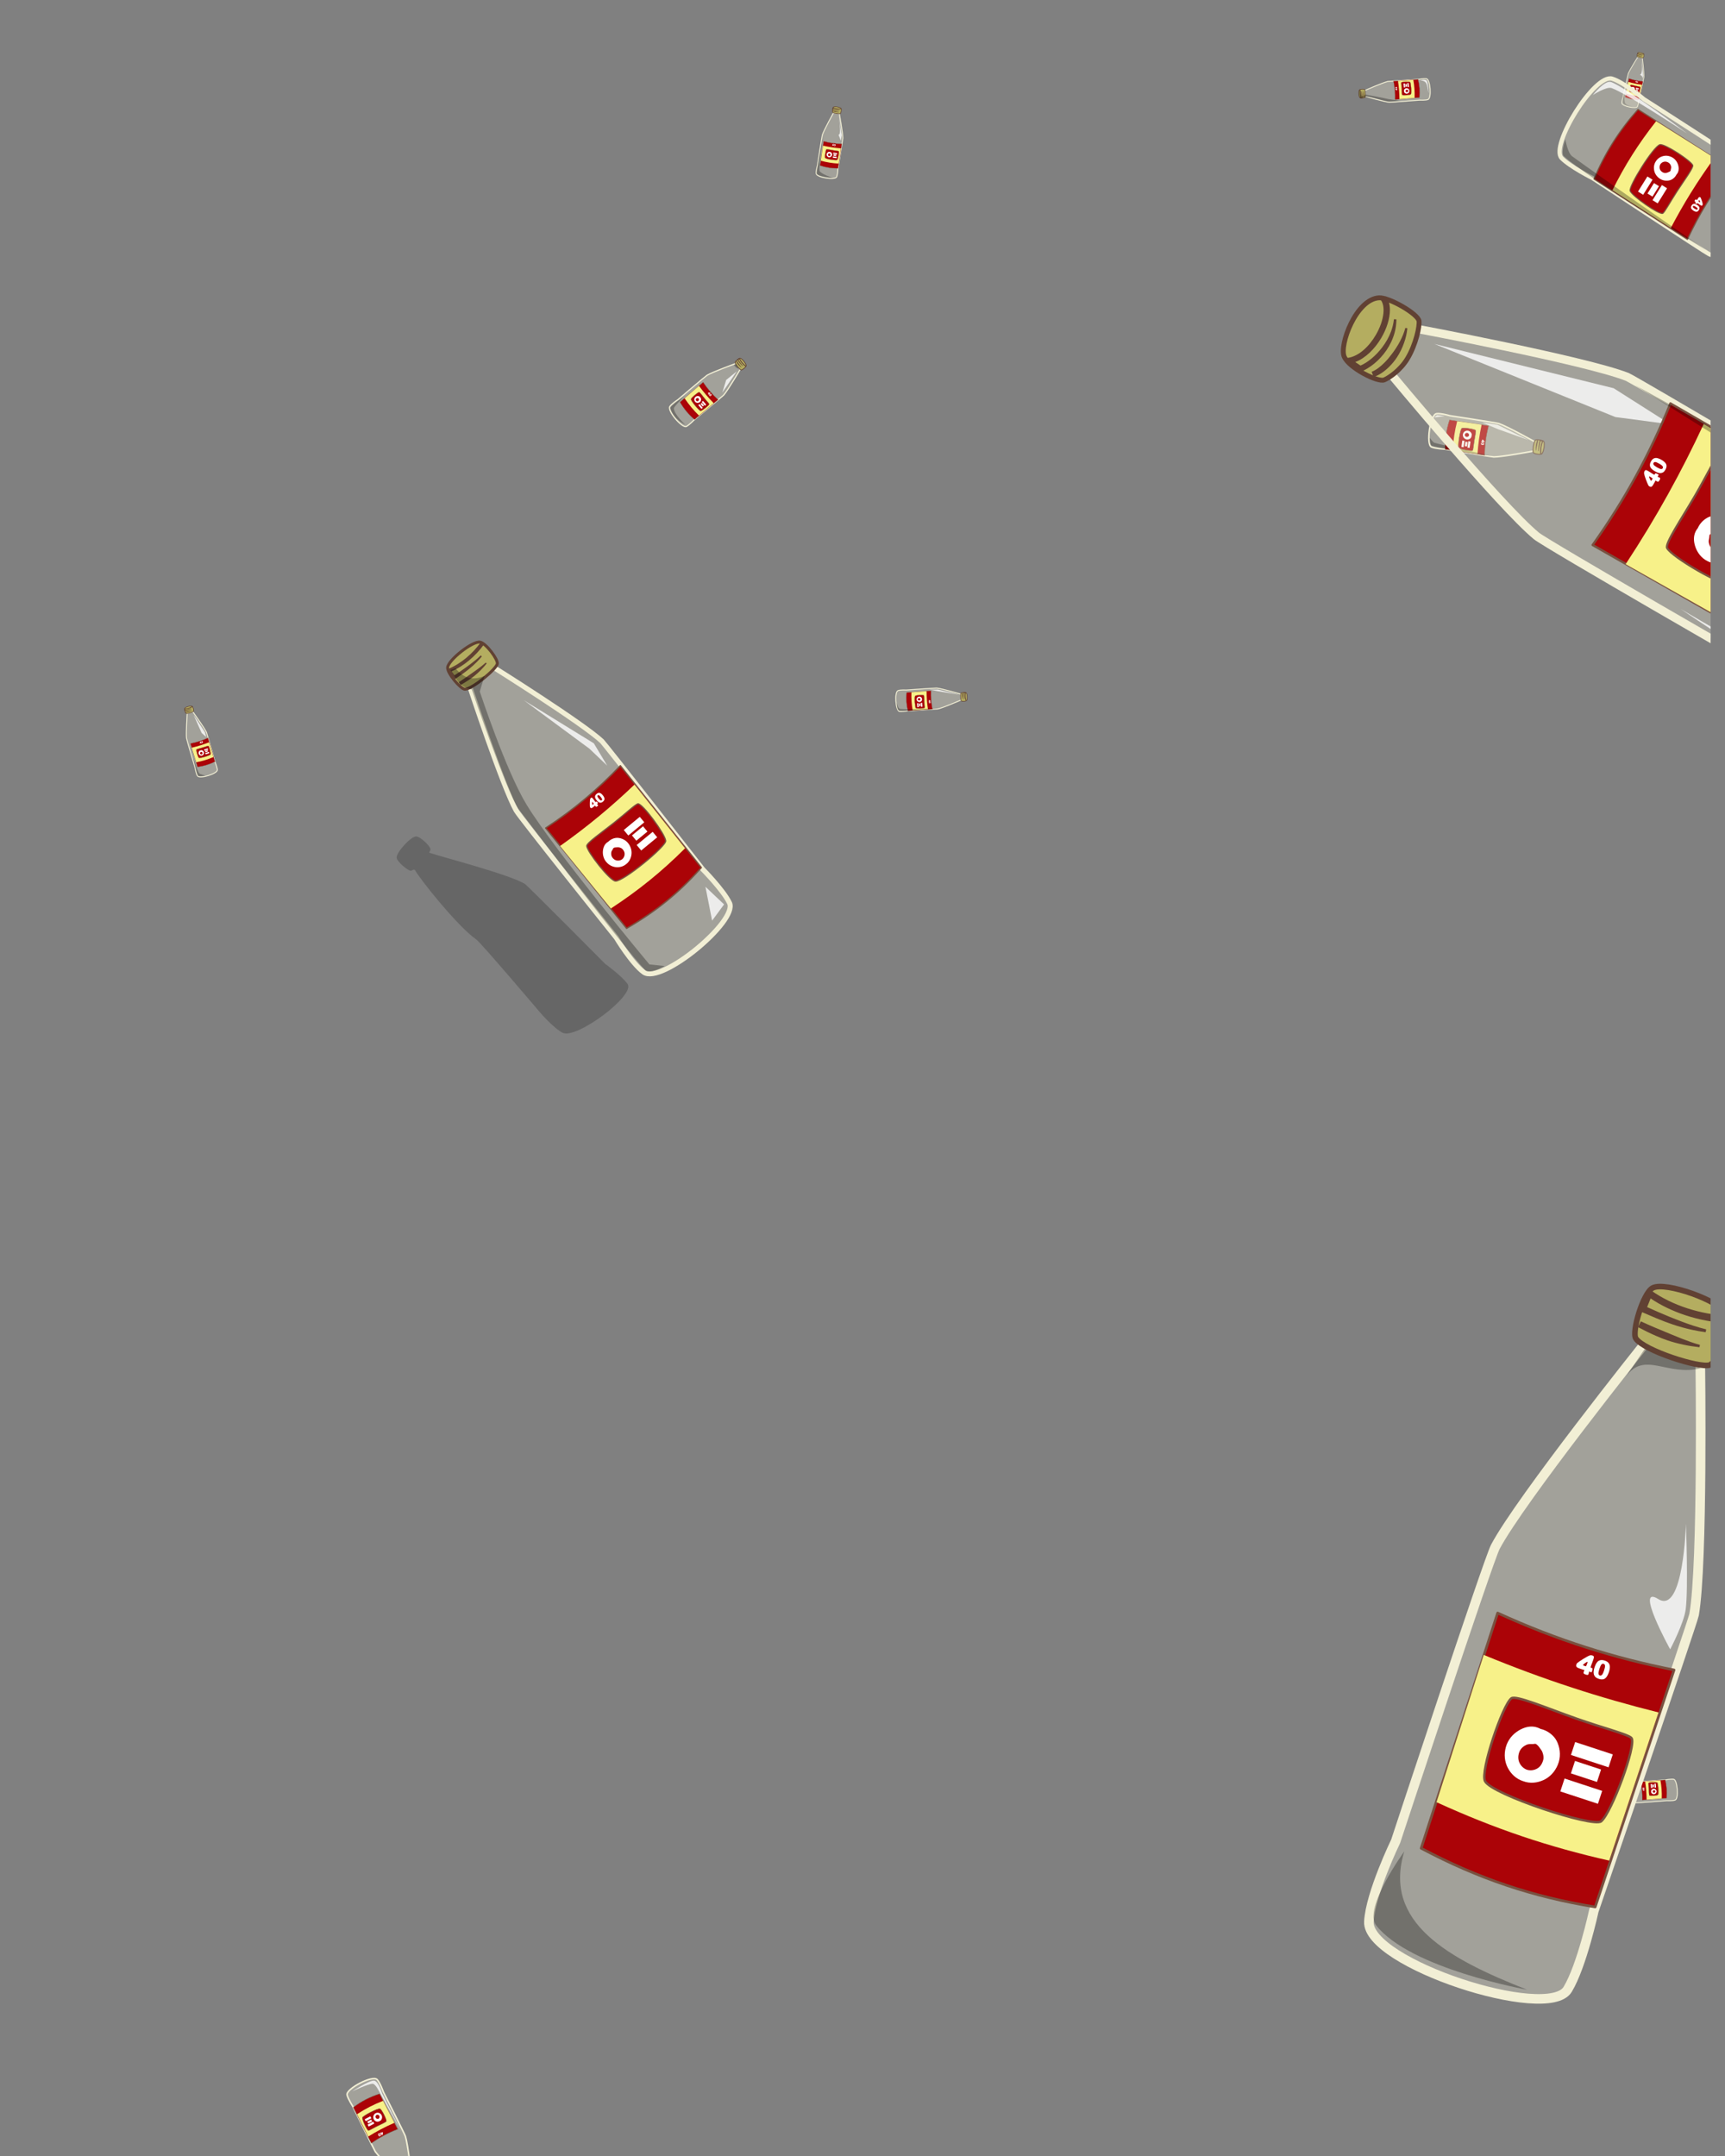 <svg width="2160" height="2700" viewBox="0 0 2160 2700" fill="none" xmlns="http://www.w3.org/2000/svg">
<rect x="0" y="0" width="2160" height="2700" fill="#808080" stroke="none"/>
<g clip-path="url(#clip0_1086_3)">
<path fill-rule="evenodd" clip-rule="evenodd" d="M469.972 2694.55C469.095 2693.31 442.084 2638.39 442.084 2638.39C442.084 2638.39 435.959 2628.94 434.63 2623.56C432.786 2616.09 466.704 2598.18 472.275 2604.33C476.066 2608.52 479.899 2619.51 479.899 2619.51C479.899 2619.51 506.717 2672.42 507.616 2675.33C510.81 2685.65 515.353 2725.46 515.353 2725.46L504.83 2730.85C504.83 2730.85 475.968 2703.03 469.972 2694.55Z" fill="#F2EFD5" fill-opacity="0.3" stroke="#F2EFD5" stroke-width="1.924" stroke-miterlimit="1.5" stroke-linecap="round" stroke-linejoin="round"/>
<path fill-rule="evenodd" clip-rule="evenodd" d="M440.864 2619.18C440.864 2619.18 462.029 2605.2 468.296 2605.6C473.897 2605.96 478.461 2621.61 478.461 2621.61L502.953 2670.44L474.864 2619.34C474.864 2619.34 470.145 2609.53 466.601 2609.52C460.935 2609.49 440.864 2619.18 440.864 2619.18Z" fill="white" fill-opacity="0.8"/>
<path fill-rule="evenodd" clip-rule="evenodd" d="M464.934 2683.86L442.468 2639.12C452.63 2631.54 462.918 2626.22 475.293 2622.2L497.848 2666.35C485.557 2671.15 475.001 2676.9 464.934 2683.86Z" fill="#AB0307" stroke="#795140" stroke-width="0.526" stroke-miterlimit="1.5" stroke-linecap="round" stroke-linejoin="round"/>
<path fill-rule="evenodd" clip-rule="evenodd" d="M461.106 2675.64L447.063 2647.67C457.498 2640.84 467.717 2635.57 479.659 2630.9L493.871 2658.44C481.89 2663.64 471.362 2669.26 461.106 2675.64Z" fill="#F7F189"/>
<path fill-rule="evenodd" clip-rule="evenodd" d="M461.266 2668.12C459.54 2667.84 453.501 2654.72 453.76 2652.02C453.958 2649.96 472.91 2640.01 475.795 2640.87C477.896 2641.5 484.135 2654.18 483.823 2656.33C483.659 2657.46 477.493 2660.05 471.852 2662.86C466.728 2665.41 462.12 2668.25 461.266 2668.12Z" fill="#AB0307" stroke="#795140" stroke-width="0.48" stroke-miterlimit="1.5" stroke-linecap="round" stroke-linejoin="round"/>
<path fill-rule="evenodd" clip-rule="evenodd" d="M475.389 2656.26C474.448 2656.87 473.379 2657.13 472.332 2657.07C471.873 2657.04 471.42 2656.93 470.993 2656.75C469.651 2656.21 468.478 2655.17 467.875 2653.7C467.29 2652.3 467.249 2650.81 467.727 2649.49C468.204 2648.18 469.1 2647.02 470.435 2646.4C471.727 2645.69 473.182 2645.65 474.497 2646.05C475.806 2646.45 476.952 2647.36 477.69 2648.67C478.465 2650.01 478.57 2651.54 478.227 2652.92C477.971 2653.95 477.463 2654.97 476.607 2655.63C476.245 2655.91 475.841 2656.12 475.389 2656.26ZM473.972 2653.44C474.133 2653.32 474.205 2653.13 474.343 2653C474.659 2652.69 474.976 2652.38 475.126 2651.97C475.353 2651.35 475.41 2650.64 475.126 2649.98C474.818 2649.28 474.301 2648.73 473.652 2648.48C472.98 2648.22 472.21 2648.22 471.517 2648.55C470.848 2648.92 470.408 2649.56 470.233 2650.26C470.066 2650.93 470.239 2651.65 470.622 2652.29C470.907 2652.76 471.361 2653.04 471.822 2653.26C472.086 2653.38 472.376 2653.41 472.662 2653.45C473.093 2653.51 473.539 2653.61 473.972 2653.44Z" fill="white"/>
<path d="M468.04 2658.2L460.993 2661.89" stroke="white" stroke-width="2.725" stroke-miterlimit="1.5" stroke-linejoin="round"/>
<path d="M464.352 2651.53L457.306 2655.22" stroke="white" stroke-width="2.725" stroke-miterlimit="1.5" stroke-linejoin="round"/>
<path d="M465.403 2655.55L460.519 2658.11" stroke="white" stroke-width="2.628" stroke-miterlimit="1.5" stroke-linejoin="round"/>
<path d="M477.57 2670.88C477.57 2670.88 478.72 2670.2 479.063 2670.18C479.346 2670.17 479.607 2670.54 479.584 2670.82C479.536 2671.42 479.158 2673.14 478.912 2673.69C478.788 2673.96 478.338 2674.29 478.108 2674.1C477.805 2673.84 477.334 2672.47 477.093 2672.16C476.997 2672.04 476.779 2672.35 476.663 2672.26C476.531 2672.16 476.16 2671.61 476.303 2671.54C476.435 2671.49 476.719 2671.33 476.719 2671.33C476.719 2671.33 476.325 2670.88 476.406 2670.71C476.488 2670.54 477.016 2670.27 477.21 2670.3C477.403 2670.32 477.57 2670.88 477.57 2670.88ZM477.883 2671.64C477.883 2671.64 478.195 2672.52 478.311 2672.47C478.426 2672.42 478.567 2671.53 478.498 2671.4C478.43 2671.27 477.883 2671.64 477.883 2671.64Z" fill="white"/>
<path d="M476.552 2672.74C476.87 2673.38 476.979 2673.88 476.879 2674.25C476.779 2674.62 476.496 2674.92 476.032 2675.16C475.808 2675.27 475.611 2675.34 475.44 2675.36C475.269 2675.38 475.116 2675.36 474.981 2675.32C474.846 2675.28 474.728 2675.22 474.627 2675.15C474.525 2675.08 474.426 2674.99 474.329 2674.87C474.142 2674.66 473.981 2674.41 473.846 2674.14C473.542 2673.54 473.422 2673.04 473.485 2672.66C473.548 2672.27 473.828 2671.95 474.326 2671.7C474.605 2671.56 474.853 2671.48 475.07 2671.49C475.287 2671.49 475.494 2671.55 475.691 2671.66C475.833 2671.74 475.979 2671.88 476.131 2672.07C476.282 2672.26 476.423 2672.48 476.552 2672.74ZM475.636 2673.21C475.423 2672.78 475.24 2672.51 475.087 2672.4C474.935 2672.28 474.787 2672.26 474.646 2672.33C474.552 2672.38 474.487 2672.45 474.452 2672.55C474.417 2672.65 474.418 2672.78 474.457 2672.94C474.496 2673.1 474.592 2673.33 474.743 2673.63C474.965 2674.08 475.152 2674.36 475.303 2674.47C475.455 2674.58 475.605 2674.6 475.754 2674.53C475.906 2674.45 475.977 2674.31 475.968 2674.12C475.958 2673.93 475.847 2673.63 475.636 2673.21Z" fill="white"/>
<path fill-rule="evenodd" clip-rule="evenodd" d="M1870.43 572.252C1868.92 572.246 1808.83 562.37 1808.83 562.37C1808.83 562.37 1797.63 561.871 1792.51 559.831C1785.41 557 1790.68 518.991 1798.9 518.025C1804.49 517.367 1815.59 520.622 1815.59 520.622C1815.59 520.622 1873.94 529.49 1876.82 530.446C1887.02 533.84 1921.82 553.238 1921.82 553.238L1920.04 564.935C1920.04 564.935 1880.77 572.293 1870.43 572.252Z" fill="#F2EFD5" fill-opacity="0.3" stroke="#F2EFD5" stroke-width="1.924" stroke-miterlimit="1.5" stroke-linecap="round" stroke-linejoin="round"/>
<path fill-rule="evenodd" clip-rule="evenodd" d="M1856.12 529.197L1875.23 531.952L1914.28 551.195L1875.91 537.542L1856.12 529.197Z" fill="white" fill-opacity="0.8"/>
<path fill-rule="evenodd" clip-rule="evenodd" d="M1795.98 522.804L1799.26 519.847L1809 521.2L1795.98 522.804Z" fill="white" fill-opacity="0.8"/>
<path fill-rule="evenodd" clip-rule="evenodd" d="M1858.95 570.208L1809.63 562.5C1809.41 549.818 1811.09 538.343 1815.05 525.928L1863.94 533.222C1860.67 546.022 1859.18 557.965 1858.95 570.208Z" fill="#AB0307" stroke="#795140" stroke-width="0.526" stroke-miterlimit="1.5" stroke-linecap="round" stroke-linejoin="round"/>
<path fill-rule="evenodd" clip-rule="evenodd" d="M1850.07 568.572L1819.21 563.747C1819.76 551.261 1821.45 539.858 1824.63 527.401L1855.25 531.842C1852.48 544.64 1850.88 556.493 1850.07 568.572Z" fill="#F7F189"/>
<path fill-rule="evenodd" clip-rule="evenodd" d="M1844.07 564.077C1842.84 565.326 1828.66 562.608 1826.63 560.827C1825.07 559.463 1828.06 538.204 1830.44 536.352C1832.18 535.004 1846.11 537.3 1847.67 538.808C1848.49 539.596 1846.99 546.137 1845.98 552.375C1845.06 558.042 1844.68 563.459 1844.07 564.077Z" fill="#AB0307" stroke="#795140" stroke-width="0.48" stroke-miterlimit="1.5" stroke-linecap="round" stroke-linejoin="round"/>
<path fill-rule="evenodd" clip-rule="evenodd" d="M1790.5 548.388C1790.5 548.388 1794.06 553.981 1796.4 554.622C1809.09 558.102 1868.41 571.001 1868.41 571.001C1868.41 571.001 1807.16 563.158 1792.78 558.04C1789.86 556.997 1790.5 548.388 1790.5 548.388Z" fill="black" fill-opacity="0.3"/>
<path fill-rule="evenodd" clip-rule="evenodd" d="M1842.7 545.635C1842.64 546.758 1842.23 547.778 1841.57 548.598C1841.28 548.957 1840.92 549.258 1840.53 549.505C1839.31 550.283 1837.78 550.634 1836.24 550.271C1834.76 549.93 1833.53 549.099 1832.74 547.943C1831.96 546.794 1831.54 545.387 1831.81 543.934C1832 542.472 1832.81 541.258 1833.9 540.421C1834.99 539.588 1836.4 539.185 1837.89 539.342C1839.42 539.491 1840.72 540.295 1841.64 541.379C1842.33 542.188 1842.86 543.192 1842.9 544.276C1842.91 544.733 1842.84 545.183 1842.7 545.635ZM1839.58 545.149C1839.58 544.948 1839.47 544.779 1839.44 544.588C1839.37 544.15 1839.31 543.714 1839.07 543.355C1838.7 542.809 1838.16 542.35 1837.46 542.197C1836.71 542.042 1835.96 542.143 1835.38 542.525C1834.77 542.92 1834.32 543.546 1834.19 544.306C1834.1 545.068 1834.36 545.796 1834.83 546.347C1835.27 546.872 1835.95 547.15 1836.7 547.213C1837.25 547.255 1837.74 547.047 1838.18 546.795C1838.43 546.65 1838.63 546.432 1838.83 546.223C1839.13 545.907 1839.47 545.601 1839.58 545.149Z" fill="white"/>
<path d="M1839.95 552.777L1838.82 560.703" stroke="white" stroke-width="2.725" stroke-miterlimit="1.5" stroke-linejoin="round"/>
<path d="M1832.43 551.915L1831.3 559.841" stroke="white" stroke-width="2.725" stroke-miterlimit="1.5" stroke-linejoin="round"/>
<path d="M1836.29 553.398L1835.51 558.893" stroke="white" stroke-width="2.628" stroke-miterlimit="1.5" stroke-linejoin="round"/>
<path d="M1855.72 552.347C1855.72 552.347 1855.84 551.017 1856.03 550.727C1856.18 550.489 1856.63 550.489 1856.85 550.673C1857.31 551.064 1858.48 552.37 1858.78 552.888C1858.93 553.149 1858.93 553.706 1858.64 553.782C1858.26 553.881 1856.87 553.466 1856.48 553.484C1856.33 553.491 1856.45 553.851 1856.31 553.892C1856.15 553.94 1855.49 553.92 1855.52 553.769C1855.55 553.626 1855.59 553.305 1855.59 553.305C1855.59 553.305 1855 553.364 1854.9 553.198C1854.81 553.031 1854.9 552.445 1855.04 552.303C1855.17 552.162 1855.72 552.347 1855.72 552.347ZM1856.52 552.535C1856.52 552.535 1857.42 552.795 1857.44 552.67C1857.47 552.546 1856.83 551.916 1856.68 551.894C1856.53 551.873 1856.52 552.535 1856.52 552.535Z" fill="white"/>
<path d="M1856.64 554.279C1857.33 554.388 1857.8 554.591 1858.04 554.887C1858.29 555.183 1858.37 555.59 1858.29 556.107C1858.25 556.356 1858.19 556.555 1858.11 556.705C1858.02 556.855 1857.92 556.973 1857.81 557.058C1857.7 557.144 1857.58 557.207 1857.46 557.248C1857.35 557.289 1857.21 557.316 1857.07 557.329C1856.78 557.355 1856.49 557.345 1856.19 557.298C1855.53 557.194 1855.05 557.004 1854.78 556.729C1854.51 556.454 1854.41 556.04 1854.49 555.485C1854.54 555.175 1854.63 554.932 1854.75 554.755C1854.88 554.58 1855.05 554.445 1855.26 554.352C1855.41 554.284 1855.6 554.244 1855.85 554.231C1856.09 554.218 1856.35 554.234 1856.64 554.279ZM1856.48 555.296C1856.01 555.223 1855.68 555.214 1855.5 555.271C1855.32 555.327 1855.21 555.434 1855.19 555.592C1855.17 555.696 1855.2 555.792 1855.26 555.88C1855.32 555.968 1855.43 556.042 1855.58 556.102C1855.73 556.163 1855.97 556.219 1856.3 556.271C1856.79 556.347 1857.13 556.357 1857.31 556.3C1857.49 556.244 1857.59 556.132 1857.61 555.966C1857.64 555.796 1857.57 555.66 1857.41 555.558C1857.25 555.456 1856.94 555.368 1856.48 555.296Z" fill="white"/>
<path fill-rule="evenodd" clip-rule="evenodd" d="M1930.42 568.467C1928.47 569.744 1920.71 568.259 1919.88 566.819C1918.82 564.977 1920.38 553.216 1922.48 551.201C1923.61 550.121 1931.69 551.109 1933.03 552.849C1934.8 555.171 1932.85 566.875 1930.42 568.467Z" fill="#B4AD60" stroke="#614133" stroke-width="1.126" stroke-miterlimit="1.5" stroke-linecap="round" stroke-linejoin="round"/>
<path fill-rule="evenodd" clip-rule="evenodd" d="M1930.16 568.662L1928.69 568.835C1928.36 566.048 1928.39 563.109 1928.8 560.231C1929.18 557.641 1929.87 555.102 1930.89 552.767L1929.06 552.37C1928.68 553.913 1928.28 555.538 1927.92 557.234C1927.76 558.007 1927.6 558.794 1927.45 559.596C1927.13 561.299 1926.85 563.062 1926.74 564.906L1926.16 564.897C1926.13 563.97 1926.12 563.06 1926.16 562.161C1926.21 560.758 1926.34 559.394 1926.54 558.073C1926.89 555.707 1927.44 553.488 1927.92 551.413C1928.01 551.061 1928.36 550.842 1928.71 550.917L1932.01 551.599C1932.22 551.643 1932.39 551.779 1932.49 551.969C1932.58 552.16 1932.58 552.382 1932.49 552.573C1931.35 555.003 1930.61 557.693 1930.23 560.437C1929.85 563.191 1929.83 566 1930.16 568.662Z" fill="#614133"/>
<path fill-rule="evenodd" clip-rule="evenodd" d="M1923.48 564.193L1923.01 564.183C1922.94 563.081 1922.91 561.99 1922.95 560.889C1922.99 559.789 1923.08 558.693 1923.24 557.601C1923.37 556.734 1923.55 555.875 1923.75 555.018C1924.06 553.747 1924.43 552.489 1924.82 551.231L1926.07 551.597C1925.79 552.646 1925.54 553.698 1925.3 554.75C1925.13 555.452 1924.99 556.155 1924.83 556.856C1924.73 557.325 1924.63 557.792 1924.53 558.259C1924.37 558.964 1924.22 559.662 1924.08 560.369C1923.83 561.639 1923.61 562.902 1923.48 564.193Z" fill="#614133"/>
<path fill-rule="evenodd" clip-rule="evenodd" d="M906.116 494.893C905.345 495.772 869.241 525.792 869.241 525.792C869.241 525.792 863.279 532.071 859.515 534.02C854.293 536.724 835.183 514.32 838.79 509.039C841.245 505.445 848.737 500.623 848.737 500.623C848.737 500.623 883.386 471.102 885.39 469.912C892.504 465.688 921.254 455.257 921.254 455.257L927.061 462.238C927.061 462.238 911.38 488.881 906.116 494.893Z" fill="#F2EFD5" fill-opacity="0.3" stroke="#F2EFD5" stroke-width="1.479" stroke-miterlimit="1.5" stroke-linecap="round" stroke-linejoin="round"/>
<path fill-rule="evenodd" clip-rule="evenodd" d="M857.33 495.784C857.33 495.784 843.668 509.314 843.787 511.375C844.25 519.401 858.02 531.775 858.02 531.775C858.02 531.775 843.833 525.817 839.332 511.3C838.499 508.613 857.33 495.784 857.33 495.784Z" fill="black" fill-opacity="0.3"/>
<path fill-rule="evenodd" clip-rule="evenodd" d="M922.584 465.06L904.505 491.625L909.295 475.843L922.584 465.06Z" fill="white" fill-opacity="0.8"/>
<path fill-rule="evenodd" clip-rule="evenodd" d="M899.091 500.547L869.727 525.39C862.355 519.062 856.633 512.242 851.525 503.617L880.437 478.81C886.111 487.234 892.196 494.181 899.091 500.547Z" fill="#AB0307" stroke="#795140" stroke-width="0.404" stroke-miterlimit="1.5" stroke-linecap="round" stroke-linejoin="round"/>
<path fill-rule="evenodd" clip-rule="evenodd" d="M893.653 504.889L875.284 520.43C868.415 513.759 862.742 506.976 857.222 498.785L875.247 483.192C881.171 491.317 887.149 498.274 893.653 504.889Z" fill="#F7F189"/>
<path fill-rule="evenodd" clip-rule="evenodd" d="M888.046 506.099C888.139 507.451 879.418 514.331 877.369 514.612C875.801 514.828 865.148 502.273 865.293 499.943C865.399 498.245 873.756 491.292 875.408 491.148C876.273 491.073 879.259 495.271 882.316 499.035C885.092 502.454 888 505.431 888.046 506.099Z" fill="#AB0307" stroke="#795140" stroke-width="0.369" stroke-miterlimit="1.5" stroke-linecap="round" stroke-linejoin="round"/>
<path fill-rule="evenodd" clip-rule="evenodd" d="M876.793 497.528C877.409 498.13 877.783 498.891 877.919 499.691C877.979 500.043 877.969 500.405 877.914 500.758C877.74 501.867 877.169 502.937 876.181 503.651C875.238 504.34 874.14 504.634 873.081 504.505C872.027 504.377 871.01 503.905 870.315 503.009C869.572 502.158 869.286 501.068 869.361 500.004C869.435 498.945 869.915 497.919 870.758 497.131C871.622 496.31 872.739 495.96 873.825 495.975C874.636 495.986 875.476 496.19 876.116 496.72C876.386 496.943 876.609 497.212 876.793 497.528ZM874.941 499.095C874.825 498.995 874.671 498.974 874.547 498.894C874.263 498.71 873.982 498.524 873.653 498.483C873.153 498.422 872.617 498.503 872.175 498.834C871.709 499.191 871.389 499.678 871.312 500.213C871.233 500.766 871.362 501.347 871.73 501.811C872.122 502.251 872.669 502.471 873.22 502.479C873.745 502.487 874.251 502.229 874.664 501.826C874.965 501.528 875.096 501.135 875.174 500.751C875.218 500.53 875.192 500.306 875.173 500.082C875.145 499.746 875.141 499.392 874.941 499.095Z" fill="white"/>
<path d="M879.502 502.75L883.47 507.428" stroke="white" stroke-width="2.095" stroke-miterlimit="1.5" stroke-linejoin="round"/>
<path d="M875.193 506.694L879.161 511.372" stroke="white" stroke-width="2.095" stroke-miterlimit="1.5" stroke-linejoin="round"/>
<path d="M877.998 505.2L880.749 508.443" stroke="white" stroke-width="2.02" stroke-miterlimit="1.5" stroke-linejoin="round"/>
<path d="M887.256 493.346C887.256 493.346 886.556 492.598 886.485 492.342C886.426 492.131 886.653 491.869 886.868 491.836C887.325 491.766 888.664 491.748 889.112 491.838C889.338 491.882 889.659 492.164 889.556 492.371C889.419 492.645 888.479 493.243 888.293 493.479C888.219 493.573 888.489 493.682 888.442 493.785C888.387 493.903 888.04 494.281 887.97 494.184C887.903 494.095 887.74 493.908 887.74 493.908C887.74 493.908 887.473 494.285 887.331 494.254C887.188 494.223 886.899 493.872 886.887 493.72C886.874 493.569 887.256 493.346 887.256 493.346ZM887.768 492.975C887.768 492.975 888.371 492.584 888.313 492.506C888.254 492.428 887.571 492.478 887.485 492.553C887.397 492.629 887.768 492.975 887.768 492.975Z" fill="white"/>
<path d="M888.824 493.79C889.239 493.438 889.593 493.267 889.884 493.278C890.176 493.288 890.45 493.448 890.707 493.756C890.83 493.904 890.913 494.042 890.957 494.167C890.999 494.293 891.017 494.41 891.008 494.52C891 494.629 890.978 494.729 890.943 494.817C890.907 494.907 890.855 494.998 890.787 495.091C890.659 495.27 890.506 495.434 890.329 495.584C889.931 495.921 889.584 496.099 889.288 496.119C888.992 496.139 888.705 495.984 888.43 495.654C888.276 495.468 888.181 495.293 888.145 495.13C888.109 494.966 888.117 494.799 888.169 494.63C888.206 494.509 888.281 494.375 888.397 494.226C888.512 494.079 888.654 493.933 888.824 493.79ZM889.327 494.399C889.048 494.634 888.878 494.82 888.818 494.956C888.757 495.092 888.766 495.207 888.844 495.301C888.896 495.363 888.962 495.399 889.043 495.408C889.125 495.416 889.221 495.392 889.333 495.335C889.444 495.277 889.599 495.165 889.797 494.997C890.087 494.751 890.262 494.561 890.32 494.427C890.379 494.293 890.367 494.176 890.285 494.077C890.201 493.976 890.089 493.946 889.949 493.987C889.81 494.028 889.603 494.165 889.327 494.399Z" fill="white"/>
<path fill-rule="evenodd" clip-rule="evenodd" d="M934.367 458.011C934.111 459.798 929.336 463.569 928.095 463.318C926.507 462.996 920.566 456.106 920.474 453.857C920.425 452.652 925.077 448.442 926.746 448.551C928.973 448.696 934.686 455.783 934.367 458.011Z" fill="#B4AD60" stroke="#614133" stroke-width="0.866" stroke-miterlimit="1.5" stroke-linecap="round" stroke-linejoin="round"/>
<path fill-rule="evenodd" clip-rule="evenodd" d="M925.009 461.803C922.294 461.225 920.859 459.753 919.011 457.171L921.397 455.761L925.009 461.803Z" fill="black" fill-opacity="0.3"/>
<path fill-rule="evenodd" clip-rule="evenodd" d="M934.349 458.26L933.704 459.204C931.944 457.978 930.275 456.471 928.839 454.767C927.546 453.234 926.441 451.544 925.622 449.763L924.472 450.624C925.159 451.633 925.89 452.687 926.678 453.758C927.037 454.246 927.408 454.738 927.791 455.233C928.604 456.284 929.473 457.34 930.471 458.342L930.175 458.673C929.624 458.224 929.1 457.766 928.604 457.289C927.828 456.545 927.113 455.777 926.457 454.991C925.281 453.585 924.291 452.137 923.347 450.803C923.189 450.574 923.239 450.26 923.46 450.092L925.521 448.517C925.65 448.419 925.817 448.387 925.973 448.429C926.129 448.471 926.258 448.583 926.32 448.733C927.133 450.633 928.298 452.429 929.677 454.043C931.061 455.661 932.662 457.096 934.349 458.26Z" fill="#614133"/>
<path fill-rule="evenodd" clip-rule="evenodd" d="M928.408 459.878L928.162 460.149C927.496 459.63 926.858 459.092 926.249 458.509C925.639 457.927 925.054 457.323 924.511 456.674C924.08 456.159 923.681 455.616 923.294 455.062C922.719 454.241 922.189 453.383 921.666 452.518L922.505 451.979C922.964 452.674 923.44 453.354 923.92 454.029C924.24 454.479 924.567 454.923 924.892 455.367C925.109 455.664 925.324 455.961 925.539 456.258C925.864 456.706 926.185 457.152 926.52 457.591C927.12 458.381 927.735 459.147 928.408 459.878Z" fill="#614133"/>
<path fill-rule="evenodd" clip-rule="evenodd" d="M258.532 917.109C258.928 917.96 269.291 954.285 269.291 954.285C269.291 954.285 271.969 960.702 272.186 964.115C272.486 968.85 249.946 975.948 247.241 971.596C245.4 968.634 244.28 961.542 244.28 961.542C244.28 961.542 233.813 926.456 233.587 924.591C232.782 917.969 234.391 893.311 234.391 893.311L241.366 891.209C241.366 891.209 255.824 911.295 258.532 917.109Z" fill="#F2EFD5" fill-opacity="0.3" stroke="#F2EFD5" stroke-width="1.186" stroke-miterlimit="1.5" stroke-linecap="round" stroke-linejoin="round"/>
<path fill-rule="evenodd" clip-rule="evenodd" d="M242.418 895.27L256.645 916.969L258.216 922.975L252.484 917.952L242.418 895.27Z" fill="white" fill-opacity="0.8"/>
<path fill-rule="evenodd" clip-rule="evenodd" d="M241.629 948.571C241.629 948.571 247.003 964.524 249.187 968.153C249.996 969.496 257.097 971.333 257.097 971.333C257.097 971.333 248.911 972.962 247.925 971.322C245.74 967.693 241.629 948.571 241.629 948.571Z" fill="black" fill-opacity="0.3"/>
<path fill-rule="evenodd" clip-rule="evenodd" d="M260.428 924.15L269.136 953.786C262.139 957.26 255.313 959.354 247.364 960.422L238.537 931.131C246.521 929.58 253.557 927.257 260.428 924.15Z" fill="#AB0307" stroke="#795140" stroke-width="0.324" stroke-miterlimit="1.5" stroke-linecap="round" stroke-linejoin="round"/>
<path fill-rule="evenodd" clip-rule="evenodd" d="M261.846 929.569L267.288 948.091C260.209 951.079 253.432 953.146 245.676 954.655L240.086 936.372C247.923 934.543 254.925 932.304 261.846 929.569Z" fill="#F7F189"/>
<path fill-rule="evenodd" clip-rule="evenodd" d="M260.918 934.115C261.935 934.472 264.153 943.104 263.7 944.711C263.353 945.942 250.767 949.879 249.112 949.036C247.907 948.422 245.518 940.037 245.944 938.767C246.167 938.102 250.191 937.213 253.92 936.134C257.308 935.154 260.415 933.938 260.918 934.115Z" fill="#AB0307" stroke="#795140" stroke-width="0.296" stroke-miterlimit="1.5" stroke-linecap="round" stroke-linejoin="round"/>
<path fill-rule="evenodd" clip-rule="evenodd" d="M251.055 939.74C251.692 939.473 252.369 939.436 252.997 939.588C253.273 939.654 253.535 939.776 253.775 939.928C254.529 940.407 255.126 941.168 255.33 942.126C255.53 943.043 255.392 943.95 254.957 944.695C254.524 945.436 253.853 946.042 252.974 946.274C252.114 946.557 251.226 946.425 250.473 946.034C249.723 945.645 249.129 944.965 248.824 944.091C248.502 943.192 248.606 942.252 248.966 941.452C249.235 940.854 249.654 940.295 250.247 939.987C250.497 939.858 250.764 939.777 251.055 939.74ZM251.604 941.608C251.493 941.663 251.428 941.771 251.33 941.837C251.104 941.99 250.878 942.14 250.743 942.371C250.537 942.722 250.424 943.146 250.524 943.578C250.634 944.036 250.887 944.427 251.253 944.652C251.631 944.886 252.098 944.973 252.555 944.847C253.002 944.695 253.339 944.359 253.522 943.952C253.697 943.566 253.671 943.109 253.509 942.676C253.388 942.358 253.144 942.138 252.888 941.958C252.741 941.856 252.569 941.804 252.399 941.748C252.145 941.663 251.885 941.554 251.604 941.608Z" fill="white"/>
<path d="M255.72 939.384L260.399 937.929" stroke="white" stroke-width="1.68" stroke-miterlimit="1.5" stroke-linejoin="round"/>
<path d="M257.228 943.838L261.907 942.383" stroke="white" stroke-width="1.68" stroke-miterlimit="1.5" stroke-linejoin="round"/>
<path d="M257.029 941.28L260.272 940.272" stroke="white" stroke-width="1.62" stroke-miterlimit="1.5" stroke-linejoin="round"/>
<path d="M251.323 930.632C251.323 930.632 250.552 930.915 250.341 930.887C250.168 930.864 250.05 930.613 250.095 930.443C250.191 930.082 250.609 929.083 250.818 928.779C250.923 928.625 251.232 928.476 251.351 928.618C251.507 928.806 251.641 929.692 251.754 929.904C251.799 929.989 251.965 929.823 252.025 929.891C252.094 929.969 252.258 930.346 252.165 930.367C252.078 930.388 251.889 930.45 251.889 930.45C251.889 930.45 252.079 930.767 252.011 930.863C251.942 930.959 251.592 931.062 251.478 931.024C251.363 930.986 251.323 930.632 251.323 930.632ZM251.217 930.135C251.217 930.135 251.125 929.564 251.049 929.583C250.973 929.602 250.79 930.124 250.817 930.212C250.844 930.301 251.217 930.135 251.217 930.135Z" fill="white"/>
<path d="M252.145 929.613C252.022 929.194 252.011 928.878 252.112 928.665C252.213 928.451 252.418 928.299 252.726 928.205C252.874 928.161 253.001 928.142 253.107 928.15C253.213 928.158 253.304 928.182 253.382 928.223C253.459 928.263 253.524 928.311 253.578 928.365C253.631 928.42 253.681 928.487 253.728 928.567C253.817 928.719 253.888 928.884 253.941 929.063C254.058 929.464 254.077 929.778 253.996 930.004C253.916 930.23 253.711 930.394 253.381 930.494C253.196 930.549 253.037 930.565 252.906 930.54C252.774 930.515 252.655 930.456 252.549 930.364C252.472 930.299 252.398 930.2 252.327 930.068C252.256 929.936 252.195 929.784 252.145 929.613ZM252.752 929.432C252.834 929.713 252.916 929.898 252.995 929.986C253.075 930.074 253.162 930.104 253.256 930.075C253.318 930.056 253.365 930.018 253.398 929.961C253.431 929.903 253.444 929.824 253.438 929.723C253.432 929.622 253.399 929.472 253.34 929.272C253.254 928.979 253.172 928.79 253.093 928.704C253.013 928.618 252.924 928.59 252.825 928.62C252.724 928.65 252.666 928.724 252.651 928.84C252.637 928.956 252.67 929.154 252.752 929.432Z" fill="white"/>
<path fill-rule="evenodd" clip-rule="evenodd" d="M240.562 884.413C241.784 885.166 243.001 889.893 242.419 890.734C241.674 891.81 234.735 894.041 233.064 893.4C232.169 893.056 230.591 888.28 231.207 887.078C232.029 885.473 239.038 883.473 240.562 884.413Z" fill="#B4AD60" stroke="#614133" stroke-width="0.694" stroke-miterlimit="1.5" stroke-linecap="round" stroke-linejoin="round"/>
<path fill-rule="evenodd" clip-rule="evenodd" d="M240.727 884.506L241.21 885.282C239.752 886.197 238.118 886.956 236.416 887.481C234.884 887.954 233.297 888.239 231.736 888.283L231.996 889.406C232.951 889.216 233.954 889.007 234.988 888.763C235.459 888.65 235.936 888.531 236.42 888.404C237.446 888.134 238.495 887.824 239.546 887.402L239.692 887.726C239.188 887.991 238.686 888.234 238.18 888.451C237.389 888.79 236.6 889.078 235.816 889.315C234.414 889.741 233.04 890.017 231.765 890.295C231.548 890.339 231.335 890.203 231.284 889.986L230.795 887.964C230.765 887.838 230.795 887.704 230.875 887.602C230.956 887.5 231.079 887.44 231.208 887.441C232.854 887.439 234.538 887.144 236.156 886.633C237.78 886.119 239.339 885.387 240.727 884.506Z" fill="#614133"/>
<path fill-rule="evenodd" clip-rule="evenodd" d="M240.01 889.428L240.128 889.695C239.537 890.024 238.94 890.326 238.32 890.592C237.701 890.86 237.073 891.101 236.426 891.298C235.913 891.455 235.389 891.578 234.862 891.69C234.079 891.856 233.284 891.977 232.486 892.091L232.361 891.301C233.015 891.181 233.663 891.044 234.309 890.902C234.739 890.807 235.167 890.705 235.595 890.605C235.881 890.538 236.167 890.473 236.452 890.407C236.883 890.309 237.31 890.212 237.737 890.103C238.506 889.908 239.261 889.695 240.01 889.428Z" fill="#614133"/>
<path fill-rule="evenodd" clip-rule="evenodd" d="M1737.75 102.001C1738.66 101.793 1776.11 99.353 1776.11 99.353C1776.11 99.353 1782.91 98.091 1786.26 98.604C1790.91 99.316 1792.9 122.921 1788.09 124.648C1784.82 125.823 1777.71 125.414 1777.71 125.414C1777.71 125.414 1741.44 128.219 1739.58 128.045C1732.99 127.426 1709.45 120.609 1709.45 120.609L1708.93 113.324C1708.93 113.324 1731.53 103.419 1737.75 102.001Z" fill="#F2EFD5" fill-opacity="0.3" stroke="#F2EFD5" stroke-width="1.186" stroke-miterlimit="1.5" stroke-linecap="round" stroke-linejoin="round"/>
<path fill-rule="evenodd" clip-rule="evenodd" d="M1788.9 116.945C1788.9 116.945 1788.3 103.875 1786.57 101.132C1785.16 98.898 1778.51 100.488 1778.51 100.488C1780.65 100.929 1783.82 101.282 1785.5 103.738C1787.35 106.452 1787.67 111.503 1788.9 116.945Z" fill="white" fill-opacity="0.8"/>
<path fill-rule="evenodd" clip-rule="evenodd" d="M1744.95 101.663L1775.62 99.385C1777.46 106.985 1778 114.124 1777.29 122.147L1746.94 124.615C1747.18 116.455 1746.47 109.061 1744.95 101.663Z" fill="#AB0307" stroke="#795140" stroke-width="0.324" stroke-miterlimit="1.5" stroke-linecap="round" stroke-linejoin="round"/>
<path fill-rule="evenodd" clip-rule="evenodd" d="M1750.51 101.405L1769.7 99.98C1771.05 107.566 1771.58 114.661 1771.34 122.599L1752.36 124.221C1752.3 116.135 1751.65 108.783 1750.51 101.405Z" fill="#F7F189"/>
<path fill-rule="evenodd" clip-rule="evenodd" d="M1754.72 103.268C1755.29 102.344 1764.17 101.992 1765.63 102.778C1766.75 103.379 1767.82 116.583 1766.64 118.031C1765.78 119.085 1757.1 119.657 1755.96 118.97C1755.36 118.61 1755.38 114.467 1755.15 110.573C1754.94 107.036 1754.44 103.725 1754.72 103.268Z" fill="#AB0307" stroke="#795140" stroke-width="0.296" stroke-miterlimit="1.5" stroke-linecap="round" stroke-linejoin="round"/>
<path fill-rule="evenodd" clip-rule="evenodd" d="M1758.04 114.164C1757.92 113.481 1758.03 112.809 1758.31 112.224C1758.44 111.968 1758.62 111.736 1758.82 111.533C1759.45 110.894 1760.32 110.468 1761.29 110.47C1762.23 110.468 1763.08 110.796 1763.7 111.38C1764.33 111.962 1764.77 112.75 1764.8 113.661C1764.89 114.566 1764.57 115.41 1764.02 116.067C1763.48 116.721 1762.69 117.161 1761.77 117.275C1760.83 117.401 1759.94 117.1 1759.24 116.577C1758.72 116.186 1758.27 115.657 1758.1 115.01C1758.03 114.737 1758.01 114.457 1758.04 114.164ZM1759.97 114.02C1760 114.141 1760.09 114.227 1760.13 114.337C1760.23 114.591 1760.33 114.845 1760.52 115.027C1760.82 115.303 1761.21 115.504 1761.65 115.497C1762.12 115.486 1762.55 115.32 1762.85 115.009C1763.16 114.686 1763.35 114.247 1763.33 113.771C1763.28 113.3 1763.02 112.899 1762.67 112.633C1762.33 112.379 1761.88 112.308 1761.43 112.375C1761.09 112.426 1760.82 112.62 1760.59 112.833C1760.46 112.956 1760.37 113.114 1760.28 113.268C1760.14 113.501 1759.98 113.732 1759.97 114.02Z" fill="white"/>
<path d="M1758.71 109.483L1758.31 104.563" stroke="white" stroke-width="1.68" stroke-miterlimit="1.5" stroke-linejoin="round"/>
<path d="M1763.34 108.958L1762.94 104.038" stroke="white" stroke-width="1.68" stroke-miterlimit="1.5" stroke-linejoin="round"/>
<path d="M1760.82 108.602L1760.55 105.191" stroke="white" stroke-width="1.62" stroke-miterlimit="1.5" stroke-linejoin="round"/>
<path d="M1749.29 111.926C1749.29 111.926 1749.39 112.743 1749.32 112.943C1749.26 113.108 1748.99 113.171 1748.83 113.091C1748.5 112.92 1747.63 112.299 1747.38 112.029C1747.25 111.893 1747.17 111.558 1747.34 111.472C1747.55 111.359 1748.44 111.414 1748.67 111.349C1748.77 111.323 1748.64 111.124 1748.72 111.079C1748.81 111.028 1749.21 110.947 1749.21 111.043C1749.21 111.133 1749.23 111.331 1749.23 111.331C1749.23 111.331 1749.58 111.212 1749.66 111.3C1749.74 111.387 1749.76 111.752 1749.7 111.857C1749.64 111.961 1749.29 111.926 1749.29 111.926ZM1748.78 111.925C1748.78 111.925 1748.21 111.894 1748.21 111.973C1748.21 112.051 1748.68 112.341 1748.77 112.333C1748.86 112.325 1748.78 111.925 1748.78 111.925Z" fill="white"/>
<path d="M1748.47 110.894C1748.04 110.927 1747.73 110.871 1747.54 110.726C1747.36 110.582 1747.26 110.348 1747.23 110.026C1747.22 109.872 1747.23 109.743 1747.26 109.641C1747.29 109.539 1747.34 109.454 1747.39 109.387C1747.45 109.32 1747.51 109.266 1747.57 109.225C1747.64 109.183 1747.71 109.149 1747.8 109.12C1747.97 109.064 1748.15 109.03 1748.33 109.016C1748.75 108.985 1749.05 109.033 1749.26 109.16C1749.46 109.287 1749.57 109.523 1749.6 109.868C1749.61 110.061 1749.59 110.22 1749.54 110.344C1749.49 110.468 1749.4 110.572 1749.29 110.657C1749.21 110.719 1749.1 110.77 1748.95 110.812C1748.81 110.854 1748.65 110.881 1748.47 110.894ZM1748.43 110.261C1748.72 110.239 1748.92 110.198 1749.02 110.139C1749.12 110.079 1749.17 110 1749.16 109.902C1749.16 109.837 1749.13 109.782 1749.08 109.738C1749.03 109.694 1748.96 109.664 1748.86 109.649C1748.76 109.634 1748.61 109.634 1748.4 109.649C1748.1 109.672 1747.9 109.713 1747.8 109.772C1747.7 109.832 1747.65 109.913 1747.66 110.017C1747.66 110.123 1747.72 110.195 1747.83 110.234C1747.94 110.273 1748.14 110.282 1748.43 110.261Z" fill="white"/>
<path fill-rule="evenodd" clip-rule="evenodd" d="M1702.21 112.599C1703.21 111.557 1708.07 111.362 1708.76 112.112C1709.64 113.072 1710.29 120.364 1709.3 121.87C1708.77 122.677 1703.79 123.216 1702.75 122.357C1701.37 121.209 1700.96 113.898 1702.21 112.599Z" fill="#B4AD60" stroke="#614133" stroke-width="0.694" stroke-miterlimit="1.5" stroke-linecap="round" stroke-linejoin="round"/>
<path fill-rule="evenodd" clip-rule="evenodd" d="M1702.33 112.441L1703.19 112.132C1703.77 113.762 1704.15 115.533 1704.29 117.321C1704.42 118.93 1704.35 120.552 1704.05 122.098L1705.2 122.082C1705.22 121.101 1705.24 120.07 1705.22 119C1705.22 118.512 1705.21 118.017 1705.19 117.514C1705.15 116.445 1705.08 115.347 1704.89 114.223L1705.24 114.148C1705.39 114.7 1705.52 115.246 1705.62 115.791C1705.78 116.642 1705.88 117.48 1705.94 118.302C1706.05 119.773 1706.02 121.184 1706.01 122.499C1706.01 122.722 1705.83 122.903 1705.61 122.907L1703.53 122.957C1703.4 122.959 1703.28 122.901 1703.2 122.8C1703.12 122.699 1703.09 122.565 1703.11 122.438C1703.47 120.817 1703.55 119.097 1703.41 117.395C1703.26 115.687 1702.89 113.997 1702.33 112.441Z" fill="#614133"/>
<path fill-rule="evenodd" clip-rule="evenodd" d="M1702.77 112.317C1702.77 112.317 1703.82 118.949 1705 120.133C1706.18 121.319 1709.87 118.414 1709.87 118.414C1709.87 118.414 1733.19 122.65 1738.17 124.045C1739.13 124.312 1755.35 126.484 1755.35 126.484C1752.74 125.925 1740.81 127.681 1737.67 127.09C1728.96 125.452 1713.08 119.873 1709.63 121.471C1709.63 121.471 1703.74 123.852 1702.88 122.17C1700.23 116.937 1702.77 112.317 1702.77 112.317Z" fill="black" fill-opacity="0.3"/>
<path fill-rule="evenodd" clip-rule="evenodd" d="M1706.95 114.201L1707.24 114.141C1707.43 114.794 1707.59 115.446 1707.72 116.114C1707.84 116.781 1707.94 117.45 1707.99 118.13C1708.03 118.668 1708.04 119.211 1708.03 119.754C1708.02 120.56 1707.97 121.369 1707.9 122.179L1707.11 122.133C1707.13 121.463 1707.14 120.796 1707.14 120.13C1707.14 119.686 1707.14 119.242 1707.13 118.8C1707.13 118.504 1707.13 118.209 1707.13 117.914C1707.13 117.469 1707.12 117.027 1707.11 116.583C1707.09 115.785 1707.05 114.995 1706.95 114.201Z" fill="#614133"/>
<path fill-rule="evenodd" clip-rule="evenodd" d="M2058.5 96.481C2058.46 97.207 2052.06 125.747 2052.06 125.747C2052.06 125.747 2051.5 131.109 2050.39 133.504C2048.84 136.827 2030.95 133.11 2030.72 129.137C2030.57 126.433 2032.43 121.203 2032.43 121.203C2032.43 121.203 2038.3 93.464 2038.84 92.114C2040.74 87.322 2050.94 71.219 2050.94 71.219L2056.44 72.433C2056.44 72.433 2058.82 91.516 2058.5 96.481Z" fill="#F2EFD5" fill-opacity="0.3" stroke="#F2EFD5" stroke-width="0.918" stroke-miterlimit="1.5" stroke-linecap="round" stroke-linejoin="round"/>
<path fill-rule="evenodd" clip-rule="evenodd" d="M2057.16 101.972L2052.14 125.361C2046.12 125.06 2040.72 123.888 2034.94 121.596L2039.75 98.397C2045.73 100.375 2051.36 101.47 2057.16 101.972Z" fill="#AB0307" stroke="#795140" stroke-width="0.251" stroke-miterlimit="1.5" stroke-linecap="round" stroke-linejoin="round"/>
<path fill-rule="evenodd" clip-rule="evenodd" d="M2056.12 106.181L2052.99 120.799C2047.09 120.138 2041.74 118.967 2035.92 117.047L2038.87 102.534C2044.86 104.269 2050.42 105.408 2056.12 106.181Z" fill="#F7F189"/>
<path fill-rule="evenodd" clip-rule="evenodd" d="M2053.82 108.907C2054.38 109.535 2052.7 116.227 2051.8 117.144C2051.11 117.847 2041.13 115.739 2040.32 114.54C2039.73 113.667 2041.2 107.078 2041.96 106.379C2042.36 106.013 2045.41 106.937 2048.34 107.621C2050.99 108.242 2053.55 108.597 2053.82 108.907Z" fill="#AB0307" stroke="#795140" stroke-width="0.229" stroke-miterlimit="1.5" stroke-linecap="round" stroke-linejoin="round"/>
<path fill-rule="evenodd" clip-rule="evenodd" d="M2045.06 108.984C2045.59 109.045 2046.06 109.277 2046.43 109.618C2046.6 109.768 2046.73 109.949 2046.83 110.144C2047.17 110.754 2047.29 111.497 2047.08 112.223C2046.88 112.921 2046.45 113.483 2045.88 113.823C2045.31 114.161 2044.64 114.317 2043.95 114.141C2043.27 114.006 2042.71 113.58 2042.35 113.029C2041.98 112.481 2041.83 111.794 2041.95 111.086C2042.06 110.354 2042.48 109.757 2043.01 109.351C2043.42 109.048 2043.91 108.829 2044.42 108.845C2044.64 108.852 2044.85 108.899 2045.06 108.984ZM2044.74 110.459C2044.65 110.454 2044.57 110.502 2044.47 110.51C2044.27 110.528 2044.06 110.543 2043.88 110.648C2043.61 110.808 2043.38 111.053 2043.29 111.383C2043.19 111.736 2043.22 112.097 2043.39 112.388C2043.56 112.69 2043.84 112.927 2044.2 113.014C2044.55 113.081 2044.91 112.981 2045.18 112.775C2045.44 112.579 2045.59 112.26 2045.64 111.905C2045.68 111.644 2045.59 111.402 2045.49 111.183C2045.42 111.058 2045.33 110.958 2045.23 110.855C2045.09 110.701 2044.96 110.528 2044.74 110.459Z" fill="white"/>
<path d="M2048.36 110.504L2052.07 111.283" stroke="white" stroke-width="1.3" stroke-miterlimit="1.5" stroke-linejoin="round"/>
<path d="M2047.73 114.09L2051.44 114.869" stroke="white" stroke-width="1.3" stroke-miterlimit="1.5" stroke-linejoin="round"/>
<path d="M2048.55 112.283L2051.12 112.822" stroke="white" stroke-width="1.254" stroke-miterlimit="1.5" stroke-linejoin="round"/>
<path d="M2048.63 102.916C2048.63 102.916 2048 102.816 2047.87 102.717C2047.76 102.636 2047.77 102.421 2047.87 102.323C2048.07 102.114 2048.72 101.596 2048.97 101.469C2049.1 101.405 2049.36 101.421 2049.39 101.562C2049.43 101.749 2049.19 102.4 2049.19 102.587C2049.19 102.661 2049.36 102.612 2049.38 102.681C2049.4 102.76 2049.37 103.077 2049.3 103.056C2049.23 103.038 2049.08 103.008 2049.08 103.008C2049.08 103.008 2049.09 103.295 2049.01 103.334C2048.93 103.373 2048.65 103.31 2048.59 103.241C2048.53 103.172 2048.63 102.916 2048.63 102.916ZM2048.74 102.54C2048.74 102.54 2048.89 102.118 2048.83 102.101C2048.77 102.086 2048.46 102.37 2048.44 102.44C2048.43 102.511 2048.74 102.54 2048.74 102.54Z" fill="white"/>
<path d="M2049.56 102.534C2049.63 102.203 2049.74 101.984 2049.89 101.879C2050.04 101.772 2050.23 101.746 2050.47 101.8C2050.59 101.826 2050.68 101.862 2050.75 101.907C2050.82 101.953 2050.88 102.004 2050.91 102.061C2050.95 102.117 2050.98 102.175 2050.99 102.232C2051.01 102.289 2051.02 102.353 2051.02 102.425C2051.02 102.562 2051.01 102.701 2050.98 102.842C2050.91 103.159 2050.81 103.378 2050.67 103.501C2050.53 103.624 2050.34 103.657 2050.08 103.599C2049.93 103.567 2049.82 103.517 2049.74 103.451C2049.66 103.384 2049.6 103.299 2049.56 103.196C2049.53 103.122 2049.52 103.028 2049.52 102.911C2049.52 102.795 2049.53 102.669 2049.56 102.534ZM2050.04 102.642C2049.99 102.863 2049.98 103.019 2050 103.109C2050.02 103.199 2050.07 103.252 2050.14 103.268C2050.19 103.279 2050.24 103.272 2050.28 103.245C2050.33 103.218 2050.36 103.17 2050.4 103.099C2050.43 103.028 2050.46 102.914 2050.5 102.756C2050.55 102.525 2050.56 102.365 2050.54 102.277C2050.52 102.189 2050.47 102.136 2050.39 102.119C2050.31 102.101 2050.24 102.129 2050.19 102.202C2050.14 102.275 2050.09 102.422 2050.04 102.642Z" fill="white"/>
<path fill-rule="evenodd" clip-rule="evenodd" d="M2058.46 67.545C2059.01 68.519 2058.1 72.185 2057.39 72.534C2056.49 72.98 2050.97 71.859 2050.07 70.791C2049.59 70.218 2050.28 66.383 2051.14 65.802C2052.29 65.026 2057.78 66.33 2058.46 67.545Z" fill="#B4AD60" stroke="#614133" stroke-width="0.537" stroke-miterlimit="1.5" stroke-linecap="round" stroke-linejoin="round"/>
<path fill-rule="evenodd" clip-rule="evenodd" d="M2058.55 67.667L2058.59 68.375C2057.26 68.444 2055.87 68.341 2054.52 68.052C2053.31 67.793 2052.13 67.386 2051.06 66.825L2050.82 67.685C2051.54 67.917 2052.29 68.155 2053.08 68.381C2053.44 68.483 2053.81 68.583 2054.19 68.679C2054.98 68.885 2055.81 69.071 2056.67 69.183L2056.65 69.457C2056.21 69.447 2055.78 69.422 2055.36 69.377C2054.7 69.308 2054.06 69.204 2053.44 69.068C2052.33 68.827 2051.3 68.494 2050.33 68.2C2050.17 68.148 2050.07 67.975 2050.12 67.809L2050.54 66.253C2050.56 66.156 2050.63 66.077 2050.72 66.038C2050.82 65.999 2050.92 66.005 2051.01 66.055C2052.13 66.677 2053.38 67.113 2054.66 67.379C2055.95 67.645 2057.28 67.739 2058.55 67.667Z" fill="#614133"/>
<path fill-rule="evenodd" clip-rule="evenodd" d="M2055.76 75.47L2057.54 95.13L2056.4 98.415C2056.85 95.633 2055.53 94.337 2053.36 93.75C2057.02 92.849 2056.04 83.513 2055.76 75.47Z" fill="white" fill-opacity="0.8"/>
<path fill-rule="evenodd" clip-rule="evenodd" d="M2034.68 113.129C2034.68 113.129 2033.37 125.758 2034.96 129.125C2036.55 132.491 2044.19 133.33 2044.19 133.33C2044.19 133.33 2033.84 132.557 2032.26 129.19C2030.67 125.824 2034.68 113.129 2034.68 113.129Z" fill="black" fill-opacity="0.3"/>
<path fill-rule="evenodd" clip-rule="evenodd" d="M2056.24 70.729L2056.22 70.955C2055.7 70.954 2055.18 70.933 2054.66 70.88C2054.15 70.827 2053.63 70.754 2053.12 70.642C2052.71 70.554 2052.31 70.44 2051.91 70.317C2051.32 70.133 2050.74 69.915 2050.16 69.691L2050.36 69.108C2050.85 69.274 2051.34 69.426 2051.83 69.573C2052.16 69.672 2052.49 69.765 2052.81 69.859C2053.03 69.921 2053.25 69.985 2053.47 70.049C2053.79 70.144 2054.12 70.24 2054.45 70.328C2055.04 70.487 2055.63 70.628 2056.24 70.729Z" fill="#614133"/>
<path fill-rule="evenodd" clip-rule="evenodd" d="M2047.23 2231.62C2048.14 2231.42 2085.59 2228.98 2085.59 2228.98C2085.59 2228.98 2092.38 2227.71 2095.74 2228.23C2100.39 2228.94 2102.37 2252.54 2097.57 2254.27C2094.3 2255.45 2087.19 2255.04 2087.19 2255.04C2087.19 2255.04 2050.92 2257.84 2049.06 2257.67C2042.47 2257.05 2018.93 2250.23 2018.93 2250.23L2018.41 2242.95C2018.41 2242.95 2041.01 2233.04 2047.23 2231.62Z" fill="#F2EFD5" fill-opacity="0.3" stroke="#F2EFD5" stroke-width="1.186" stroke-miterlimit="1.5" stroke-linecap="round" stroke-linejoin="round"/>
<path fill-rule="evenodd" clip-rule="evenodd" d="M2054.43 2231.29L2085.09 2229.01C2086.93 2236.61 2087.47 2243.75 2086.77 2251.77L2056.42 2254.24C2056.66 2246.08 2055.94 2238.68 2054.43 2231.29Z" fill="#AB0307" stroke="#795140" stroke-width="0.324" stroke-miterlimit="1.5" stroke-linecap="round" stroke-linejoin="round"/>
<path fill-rule="evenodd" clip-rule="evenodd" d="M2059.99 2231.03L2079.18 2229.6C2080.53 2237.19 2081.05 2244.28 2080.82 2252.22L2061.83 2253.84C2061.77 2245.76 2061.13 2238.41 2059.99 2231.03Z" fill="#F7F189"/>
<path fill-rule="evenodd" clip-rule="evenodd" d="M2064.2 2232.89C2064.77 2231.97 2073.64 2231.61 2075.11 2232.4C2076.23 2233 2077.3 2246.21 2076.11 2247.65C2075.25 2248.71 2066.58 2249.28 2065.44 2248.59C2064.84 2248.23 2064.86 2244.09 2064.63 2240.2C2064.42 2236.66 2063.91 2233.35 2064.2 2232.89Z" fill="#AB0307" stroke="#795140" stroke-width="0.296" stroke-miterlimit="1.5" stroke-linecap="round" stroke-linejoin="round"/>
<path fill-rule="evenodd" clip-rule="evenodd" d="M2067.51 2243.79C2067.39 2243.1 2067.51 2242.43 2067.79 2241.85C2067.92 2241.59 2068.09 2241.36 2068.29 2241.16C2068.92 2240.52 2069.79 2240.09 2070.77 2240.09C2071.7 2240.09 2072.55 2240.42 2073.18 2241C2073.81 2241.59 2074.25 2242.37 2074.28 2243.28C2074.37 2244.19 2074.04 2245.03 2073.5 2245.69C2072.96 2246.34 2072.17 2246.78 2071.25 2246.9C2070.31 2247.02 2069.42 2246.72 2068.72 2246.2C2068.2 2245.81 2067.75 2245.28 2067.58 2244.63C2067.51 2244.36 2067.49 2244.08 2067.51 2243.79ZM2069.45 2243.64C2069.48 2243.76 2069.57 2243.85 2069.61 2243.96C2069.71 2244.21 2069.81 2244.47 2070 2244.65C2070.3 2244.93 2070.68 2245.13 2071.12 2245.12C2071.59 2245.11 2072.03 2244.94 2072.33 2244.63C2072.64 2244.31 2072.83 2243.87 2072.8 2243.39C2072.75 2242.92 2072.5 2242.52 2072.15 2242.26C2071.81 2242 2071.36 2241.93 2070.9 2242C2070.57 2242.05 2070.3 2242.24 2070.07 2242.46C2069.94 2242.58 2069.85 2242.74 2069.76 2242.89C2069.62 2243.12 2069.46 2243.36 2069.45 2243.64Z" fill="white"/>
<path d="M2068.18 2239.11L2067.78 2234.19" stroke="white" stroke-width="1.68" stroke-miterlimit="1.5" stroke-linejoin="round"/>
<path d="M2072.82 2238.58L2072.42 2233.66" stroke="white" stroke-width="1.68" stroke-miterlimit="1.5" stroke-linejoin="round"/>
<path d="M2070.3 2238.22L2070.02 2234.81" stroke="white" stroke-width="1.62" stroke-miterlimit="1.5" stroke-linejoin="round"/>
<path d="M2058.76 2241.55C2058.76 2241.55 2058.87 2242.37 2058.8 2242.57C2058.74 2242.73 2058.47 2242.79 2058.31 2242.71C2057.98 2242.54 2057.1 2241.92 2056.85 2241.65C2056.73 2241.52 2056.65 2241.18 2056.81 2241.1C2057.03 2240.98 2057.92 2241.04 2058.15 2240.97C2058.24 2240.95 2058.12 2240.75 2058.2 2240.7C2058.29 2240.65 2058.69 2240.57 2058.69 2240.67C2058.69 2240.76 2058.71 2240.95 2058.71 2240.95C2058.71 2240.95 2059.06 2240.84 2059.14 2240.92C2059.22 2241.01 2059.24 2241.38 2059.18 2241.48C2059.12 2241.58 2058.76 2241.55 2058.76 2241.55ZM2058.26 2241.55C2058.26 2241.55 2057.68 2241.52 2057.68 2241.6C2057.69 2241.67 2058.15 2241.96 2058.24 2241.96C2058.34 2241.95 2058.26 2241.55 2058.26 2241.55Z" fill="white"/>
<path d="M2057.95 2240.52C2057.51 2240.55 2057.21 2240.49 2057.02 2240.35C2056.84 2240.21 2056.73 2239.97 2056.71 2239.65C2056.7 2239.5 2056.71 2239.37 2056.74 2239.27C2056.77 2239.16 2056.81 2239.08 2056.87 2239.01C2056.93 2238.94 2056.99 2238.89 2057.05 2238.85C2057.12 2238.81 2057.19 2238.77 2057.28 2238.74C2057.45 2238.69 2057.62 2238.65 2057.81 2238.64C2058.22 2238.61 2058.53 2238.66 2058.73 2238.78C2058.94 2238.91 2059.05 2239.15 2059.07 2239.49C2059.09 2239.69 2059.07 2239.84 2059.01 2239.97C2058.96 2240.09 2058.88 2240.2 2058.77 2240.28C2058.69 2240.34 2058.57 2240.39 2058.43 2240.44C2058.29 2240.48 2058.13 2240.51 2057.95 2240.52ZM2057.91 2239.88C2058.2 2239.86 2058.39 2239.82 2058.5 2239.76C2058.6 2239.7 2058.65 2239.62 2058.64 2239.53C2058.64 2239.46 2058.61 2239.41 2058.56 2239.36C2058.51 2239.32 2058.44 2239.29 2058.34 2239.27C2058.24 2239.26 2058.09 2239.26 2057.88 2239.27C2057.58 2239.3 2057.37 2239.34 2057.27 2239.4C2057.17 2239.46 2057.13 2239.54 2057.13 2239.64C2057.14 2239.75 2057.2 2239.82 2057.31 2239.86C2057.42 2239.9 2057.62 2239.91 2057.91 2239.88Z" fill="white"/>
<path fill-rule="evenodd" clip-rule="evenodd" d="M2011.69 2242.22C2012.69 2241.18 2017.55 2240.98 2018.24 2241.73C2019.12 2242.69 2019.77 2249.99 2018.78 2251.49C2018.25 2252.3 2013.26 2252.84 2012.23 2251.98C2010.85 2250.83 2010.44 2243.52 2011.69 2242.22Z" fill="#B4AD60" stroke="#614133" stroke-width="0.694" stroke-miterlimit="1.5" stroke-linecap="round" stroke-linejoin="round"/>
<path fill-rule="evenodd" clip-rule="evenodd" d="M2011.81 2242.06L2012.67 2241.75C2013.24 2243.38 2013.63 2245.15 2013.77 2246.94C2013.89 2248.55 2013.82 2250.17 2013.53 2251.72L2014.68 2251.7C2014.7 2250.72 2014.71 2249.69 2014.7 2248.62C2014.7 2248.13 2014.68 2247.64 2014.66 2247.14C2014.63 2246.07 2014.55 2244.97 2014.37 2243.84L2014.72 2243.77C2014.87 2244.32 2014.99 2244.87 2015.09 2245.41C2015.25 2246.26 2015.36 2247.1 2015.42 2247.92C2015.53 2249.4 2015.5 2250.81 2015.49 2252.12C2015.49 2252.34 2015.31 2252.52 2015.08 2252.53L2013.01 2252.58C2012.88 2252.58 2012.76 2252.52 2012.68 2252.42C2012.59 2252.32 2012.56 2252.19 2012.59 2252.06C2012.95 2250.44 2013.03 2248.72 2012.88 2247.02C2012.74 2245.31 2012.37 2243.62 2011.81 2242.06Z" fill="#614133"/>
<path fill-rule="evenodd" clip-rule="evenodd" d="M2016.43 2243.83L2016.71 2243.77C2016.9 2244.42 2017.07 2245.07 2017.19 2245.74C2017.32 2246.4 2017.42 2247.07 2017.47 2247.75C2017.51 2248.29 2017.51 2248.83 2017.51 2249.38C2017.5 2250.18 2017.44 2250.99 2017.38 2251.8L2016.58 2251.76C2016.61 2251.09 2016.62 2250.42 2016.62 2249.75C2016.62 2249.31 2016.61 2248.87 2016.61 2248.42C2016.61 2248.13 2016.61 2247.83 2016.6 2247.54C2016.6 2247.09 2016.6 2246.65 2016.59 2246.21C2016.57 2245.41 2016.52 2244.62 2016.43 2243.83Z" fill="#614133"/>
<path fill-rule="evenodd" clip-rule="evenodd" d="M1174.74 887.761C1173.82 887.964 1136.37 890.221 1136.37 890.221C1136.37 890.221 1129.56 891.45 1126.21 890.92C1121.56 890.185 1119.69 866.569 1124.5 864.866C1127.78 863.706 1134.89 864.15 1134.89 864.15C1134.89 864.15 1171.17 861.523 1173.03 861.706C1179.62 862.357 1203.12 869.29 1203.12 869.29L1203.61 876.577C1203.61 876.577 1180.96 886.373 1174.74 887.761Z" fill="#F2EFD5" fill-opacity="0.3" stroke="#F2EFD5" stroke-width="1.186" stroke-miterlimit="1.5" stroke-linecap="round" stroke-linejoin="round"/>
<path fill-rule="evenodd" clip-rule="evenodd" d="M1167.53 888.064L1136.86 890.191C1135.06 882.583 1134.55 875.44 1135.29 867.42L1165.66 865.101C1165.38 873.261 1166.06 880.658 1167.53 888.064Z" fill="#AB0307" stroke="#795140" stroke-width="0.324" stroke-miterlimit="1.5" stroke-linecap="round" stroke-linejoin="round"/>
<path fill-rule="evenodd" clip-rule="evenodd" d="M1161.98 888.294L1142.79 889.625C1141.47 882.032 1140.98 874.934 1141.25 866.997L1160.24 865.468C1160.26 873.555 1160.87 880.91 1161.98 888.294Z" fill="#F7F189"/>
<path fill-rule="evenodd" clip-rule="evenodd" d="M1122.9 879.514C1122.9 879.514 1123.82 887.266 1127.07 887.755C1134.88 888.928 1174.53 887.152 1174.53 887.152C1174.53 887.152 1133.86 891.161 1126.05 889.988C1122.47 889.449 1122.9 879.514 1122.9 879.514Z" fill="black" fill-opacity="0.3"/>
<path fill-rule="evenodd" clip-rule="evenodd" d="M1200.44 869.9L1174.32 863.537L1164.1 863.674L1174.58 865.638L1200.44 869.9Z" fill="white" fill-opacity="0.8"/>
<path fill-rule="evenodd" clip-rule="evenodd" d="M1157.78 886.41C1157.2 887.331 1148.32 887.64 1146.87 886.847C1145.75 886.24 1144.74 873.03 1145.93 871.588C1146.8 870.538 1155.47 870.009 1156.61 870.702C1157.21 871.065 1157.17 875.208 1157.38 879.103C1157.58 882.641 1158.06 885.955 1157.78 886.41Z" fill="#AB0307" stroke="#795140" stroke-width="0.296" stroke-miterlimit="1.5" stroke-linecap="round" stroke-linejoin="round"/>
<path fill-rule="evenodd" clip-rule="evenodd" d="M1154.51 875.498C1154.63 876.182 1154.51 876.853 1154.23 877.437C1154.1 877.693 1153.92 877.923 1153.72 878.126C1153.09 878.762 1152.22 879.183 1151.24 879.176C1150.31 879.174 1149.46 878.842 1148.83 878.254C1148.21 877.669 1147.77 876.88 1147.74 875.968C1147.66 875.062 1147.99 874.22 1148.54 873.566C1149.08 872.915 1149.87 872.479 1150.79 872.369C1151.74 872.247 1152.62 872.553 1153.32 873.079C1153.84 873.473 1154.29 874.005 1154.45 874.652C1154.52 874.925 1154.54 875.206 1154.51 875.498ZM1152.58 875.632C1152.55 875.512 1152.46 875.425 1152.42 875.315C1152.32 875.06 1152.22 874.806 1152.03 874.623C1151.74 874.345 1151.35 874.143 1150.91 874.147C1150.44 874.156 1150 874.32 1149.7 874.63C1149.39 874.951 1149.2 875.389 1149.22 875.865C1149.27 876.336 1149.52 876.739 1149.87 877.007C1150.21 877.262 1150.66 877.336 1151.12 877.271C1151.45 877.221 1151.72 877.029 1151.95 876.817C1152.08 876.694 1152.17 876.537 1152.26 876.383C1152.4 876.151 1152.57 875.921 1152.58 875.632Z" fill="white"/>
<path d="M1153.82 880.176L1154.2 885.098" stroke="white" stroke-width="1.68" stroke-miterlimit="1.5" stroke-linejoin="round"/>
<path d="M1149.18 880.678L1149.56 885.6" stroke="white" stroke-width="1.68" stroke-miterlimit="1.5" stroke-linejoin="round"/>
<path d="M1151.69 881.046L1151.96 884.458" stroke="white" stroke-width="1.62" stroke-miterlimit="1.5" stroke-linejoin="round"/>
<path d="M1163.25 877.779C1163.25 877.779 1163.15 876.961 1163.22 876.761C1163.28 876.596 1163.55 876.535 1163.71 876.616C1164.04 876.788 1164.91 877.414 1165.16 877.685C1165.29 877.822 1165.36 878.157 1165.2 878.242C1164.98 878.354 1164.09 878.294 1163.86 878.359C1163.77 878.384 1163.89 878.583 1163.81 878.628C1163.72 878.678 1163.32 878.758 1163.32 878.662C1163.32 878.572 1163.3 878.373 1163.3 878.373C1163.3 878.373 1162.95 878.491 1162.87 878.403C1162.8 878.315 1162.77 877.95 1162.84 877.846C1162.9 877.742 1163.25 877.779 1163.25 877.779ZM1163.76 877.782C1163.76 877.782 1164.33 877.815 1164.33 877.737C1164.33 877.659 1163.86 877.367 1163.77 877.374C1163.68 877.381 1163.76 877.782 1163.76 877.782Z" fill="white"/>
<path d="M1164.06 878.814C1164.49 878.784 1164.8 878.841 1164.99 878.987C1165.17 879.132 1165.27 879.366 1165.29 879.688C1165.3 879.843 1165.29 879.971 1165.26 880.073C1165.23 880.175 1165.19 880.26 1165.13 880.327C1165.07 880.394 1165.01 880.447 1164.95 880.488C1164.88 880.529 1164.81 880.563 1164.72 880.592C1164.55 880.646 1164.38 880.68 1164.19 880.693C1163.78 880.722 1163.47 880.672 1163.27 880.544C1163.06 880.416 1162.95 880.18 1162.93 879.835C1162.92 879.641 1162.94 879.483 1162.99 879.359C1163.04 879.236 1163.13 879.132 1163.24 879.047C1163.32 878.986 1163.43 878.935 1163.58 878.894C1163.72 878.853 1163.88 878.826 1164.06 878.814ZM1164.1 879.448C1163.81 879.468 1163.61 879.508 1163.51 879.567C1163.4 879.626 1163.36 879.705 1163.36 879.803C1163.37 879.868 1163.39 879.922 1163.44 879.967C1163.49 880.011 1163.56 880.041 1163.66 880.057C1163.76 880.073 1163.92 880.074 1164.12 880.059C1164.43 880.038 1164.63 879.998 1164.73 879.939C1164.83 879.88 1164.88 879.799 1164.87 879.695C1164.86 879.59 1164.8 879.517 1164.7 879.477C1164.59 879.438 1164.39 879.428 1164.1 879.448Z" fill="white"/>
<path fill-rule="evenodd" clip-rule="evenodd" d="M1210.33 877.335C1209.33 878.372 1204.46 878.543 1203.78 877.79C1202.9 876.825 1202.29 869.531 1203.28 868.029C1203.82 867.224 1208.81 866.71 1209.83 867.575C1211.21 868.729 1211.58 876.043 1210.33 877.335Z" fill="#B4AD60" stroke="#614133" stroke-width="0.694" stroke-miterlimit="1.5" stroke-linecap="round" stroke-linejoin="round"/>
<path fill-rule="evenodd" clip-rule="evenodd" d="M1210.2 877.491L1209.34 877.796C1208.78 876.163 1208.4 874.391 1208.27 872.602C1208.15 870.993 1208.23 869.371 1208.54 867.826L1207.39 867.836C1207.36 868.817 1207.34 869.849 1207.35 870.919C1207.35 871.406 1207.36 871.901 1207.38 872.405C1207.41 873.473 1207.48 874.572 1207.65 875.697L1207.31 875.77C1207.16 875.217 1207.04 874.67 1206.94 874.125C1206.78 873.273 1206.68 872.435 1206.62 871.613C1206.52 870.141 1206.56 868.73 1206.57 867.416C1206.58 867.192 1206.76 867.013 1206.98 867.01L1209.06 866.97C1209.19 866.968 1209.31 867.026 1209.39 867.128C1209.47 867.23 1209.5 867.363 1209.47 867.491C1209.11 869.109 1209.02 870.829 1209.16 872.532C1209.29 874.241 1209.66 875.933 1210.2 877.491Z" fill="#614133"/>
<path fill-rule="evenodd" clip-rule="evenodd" d="M1205.6 875.709L1205.31 875.767C1205.12 875.113 1204.96 874.46 1204.84 873.793C1204.72 873.125 1204.62 872.455 1204.58 871.775C1204.54 871.236 1204.53 870.694 1204.54 870.151C1204.56 869.344 1204.62 868.536 1204.68 867.726L1205.48 867.776C1205.45 868.446 1205.44 869.113 1205.43 869.779C1205.43 870.224 1205.43 870.667 1205.44 871.11C1205.44 871.405 1205.44 871.7 1205.44 871.995C1205.44 872.441 1205.44 872.882 1205.45 873.326C1205.47 874.125 1205.51 874.914 1205.6 875.709Z" fill="#614133"/>
<path fill-rule="evenodd" clip-rule="evenodd" d="M1055.39 173.08C1055.39 174.02 1049.26 211.322 1049.26 211.322C1049.26 211.322 1048.94 218.282 1047.68 221.457C1045.93 225.86 1022.59 222.426 1022 217.318C1021.61 213.842 1023.62 206.953 1023.62 206.953C1023.62 206.953 1029.13 170.724 1029.72 168.942C1031.81 162.616 1043.77 141.067 1043.77 141.067L1050.95 142.216C1050.95 142.216 1055.43 166.651 1055.39 173.08Z" fill="#F2EFD5" fill-opacity="0.3" stroke="#F2EFD5" stroke-width="1.186" stroke-miterlimit="1.5" stroke-linecap="round" stroke-linejoin="round"/>
<path fill-rule="evenodd" clip-rule="evenodd" d="M1050.31 143.913L1054.02 169.315L1052.94 176.205L1049.98 168.887C1053.41 168.299 1051.52 155.306 1050.31 143.913Z" fill="white" fill-opacity="0.8"/>
<path fill-rule="evenodd" clip-rule="evenodd" d="M1030.77 170.352C1030.77 170.352 1024.7 210.127 1026.31 214.111C1027.85 217.911 1042.99 222.867 1042.99 222.867C1042.99 222.867 1023.03 221.201 1022.5 216.934C1022.24 214.834 1030.77 170.352 1030.77 170.352Z" fill="black" fill-opacity="0.3"/>
<path fill-rule="evenodd" clip-rule="evenodd" d="M1054.07 180.26L1049.33 210.818C1041.55 210.888 1034.5 209.788 1026.88 207.27L1031.36 176.972C1039.22 179.069 1046.55 180.054 1054.07 180.26Z" fill="#AB0307" stroke="#795140" stroke-width="0.324" stroke-miterlimit="1.5" stroke-linecap="round" stroke-linejoin="round"/>
<path fill-rule="evenodd" clip-rule="evenodd" d="M1053.04 185.769L1050.09 204.869C1042.43 204.465 1035.44 203.362 1027.81 201.327L1030.53 182.377C1038.37 184.159 1045.64 185.206 1053.04 185.769Z" fill="#F7F189"/>
<path fill-rule="evenodd" clip-rule="evenodd" d="M1050.28 189.462C1051.04 190.23 1049.38 198.993 1048.29 200.245C1047.45 201.203 1034.43 199.243 1033.29 197.758C1032.47 196.676 1033.87 188.062 1034.8 187.102C1035.28 186.599 1039.29 187.56 1043.11 188.22C1046.58 188.819 1049.9 189.082 1050.28 189.462Z" fill="#AB0307" stroke="#795140" stroke-width="0.296" stroke-miterlimit="1.5" stroke-linecap="round" stroke-linejoin="round"/>
<path fill-rule="evenodd" clip-rule="evenodd" d="M1038.99 190.228C1039.68 190.266 1040.3 190.529 1040.8 190.941C1041.03 191.122 1041.21 191.347 1041.36 191.589C1041.84 192.352 1042.05 193.3 1041.83 194.254C1041.62 195.17 1041.11 195.927 1040.4 196.409C1039.7 196.889 1038.84 197.141 1037.94 196.966C1037.05 196.844 1036.3 196.336 1035.79 195.653C1035.28 194.974 1035.03 194.1 1035.13 193.178C1035.22 192.225 1035.71 191.423 1036.38 190.858C1036.87 190.436 1037.49 190.115 1038.15 190.097C1038.43 190.09 1038.71 190.134 1038.99 190.228ZM1038.69 192.155C1038.57 192.155 1038.46 192.224 1038.35 192.241C1038.08 192.28 1037.81 192.316 1037.59 192.465C1037.25 192.692 1036.97 193.025 1036.88 193.459C1036.78 193.921 1036.85 194.385 1037.08 194.748C1037.32 195.125 1037.71 195.408 1038.17 195.494C1038.64 195.552 1039.09 195.397 1039.42 195.11C1039.75 194.838 1039.92 194.414 1039.96 193.953C1039.98 193.613 1039.85 193.307 1039.7 193.033C1039.61 192.876 1039.48 192.754 1039.35 192.629C1039.15 192.44 1038.97 192.228 1038.69 192.155Z" fill="white"/>
<path d="M1043.36 191.939L1048.2 192.662" stroke="white" stroke-width="1.68" stroke-miterlimit="1.5" stroke-linejoin="round"/>
<path d="M1042.81 196.613L1047.66 197.336" stroke="white" stroke-width="1.68" stroke-miterlimit="1.5" stroke-linejoin="round"/>
<path d="M1043.73 194.219L1047.09 194.721" stroke="white" stroke-width="1.62" stroke-miterlimit="1.5" stroke-linejoin="round"/>
<path d="M1043.14 182.132C1043.14 182.132 1042.33 182.05 1042.15 181.933C1042 181.836 1042 181.558 1042.11 181.424C1042.35 181.14 1043.16 180.421 1043.47 180.239C1043.63 180.146 1043.98 180.146 1044.02 180.327C1044.08 180.564 1043.83 181.423 1043.84 181.664C1043.84 181.76 1044.06 181.684 1044.09 181.771C1044.12 181.871 1044.11 182.283 1044.01 182.262C1043.93 182.243 1043.73 182.216 1043.73 182.216C1043.73 182.216 1043.77 182.585 1043.66 182.642C1043.56 182.698 1043.2 182.639 1043.12 182.553C1043.03 182.469 1043.14 182.132 1043.14 182.132ZM1043.26 181.637C1043.26 181.637 1043.42 181.082 1043.34 181.065C1043.26 181.049 1042.88 181.44 1042.86 181.532C1042.85 181.624 1043.26 181.637 1043.26 181.637Z" fill="white"/>
<path d="M1044.32 181.568C1044.39 181.135 1044.51 180.845 1044.69 180.697C1044.87 180.549 1045.12 180.501 1045.44 180.552C1045.59 180.576 1045.72 180.615 1045.81 180.668C1045.9 180.722 1045.97 180.783 1046.02 180.854C1046.08 180.925 1046.12 180.996 1046.14 181.068C1046.17 181.142 1046.18 181.224 1046.19 181.316C1046.21 181.493 1046.2 181.673 1046.17 181.857C1046.11 182.271 1045.99 182.562 1045.82 182.731C1045.65 182.9 1045.4 182.958 1045.06 182.903C1044.87 182.872 1044.72 182.817 1044.61 182.737C1044.5 182.657 1044.42 182.552 1044.36 182.422C1044.32 182.329 1044.3 182.208 1044.29 182.057C1044.28 181.907 1044.29 181.744 1044.32 181.568ZM1044.94 181.67C1044.9 181.96 1044.89 182.162 1044.93 182.276C1044.96 182.39 1045.03 182.455 1045.13 182.471C1045.19 182.481 1045.25 182.468 1045.3 182.43C1045.36 182.392 1045.4 182.327 1045.44 182.233C1045.48 182.139 1045.51 181.99 1045.54 181.783C1045.59 181.481 1045.59 181.274 1045.56 181.162C1045.53 181.049 1045.46 180.985 1045.35 180.969C1045.25 180.952 1045.17 180.993 1045.1 181.092C1045.04 181.19 1044.99 181.383 1044.94 181.67Z" fill="white"/>
<path fill-rule="evenodd" clip-rule="evenodd" d="M1053.19 135.762C1053.97 136.977 1053.06 141.777 1052.18 142.281C1051.05 142.926 1043.84 141.9 1042.61 140.589C1041.94 139.887 1042.55 134.885 1043.62 134.07C1045.04 132.981 1052.21 134.247 1053.19 135.762Z" fill="#B4AD60" stroke="#614133" stroke-width="0.694" stroke-miterlimit="1.5" stroke-linecap="round" stroke-linejoin="round"/>
<path fill-rule="evenodd" clip-rule="evenodd" d="M1053.3 135.914L1053.41 136.825C1051.7 137.014 1049.9 136.986 1048.14 136.717C1046.56 136.475 1045.01 136.039 1043.58 135.397L1043.34 136.525C1044.28 136.77 1045.27 137.02 1046.31 137.25C1046.78 137.355 1047.26 137.455 1047.76 137.552C1048.8 137.756 1049.87 137.934 1051 138.012L1051 138.368C1050.43 138.388 1049.87 138.388 1049.32 138.363C1048.46 138.324 1047.63 138.238 1046.82 138.11C1045.38 137.883 1044.02 137.533 1042.75 137.226C1042.54 137.172 1042.4 136.956 1042.45 136.738L1042.87 134.698C1042.9 134.571 1042.98 134.464 1043.1 134.406C1043.21 134.349 1043.35 134.349 1043.47 134.407C1044.95 135.124 1046.59 135.592 1048.27 135.837C1049.96 136.083 1051.67 136.103 1053.3 135.914Z" fill="#614133"/>
<path fill-rule="evenodd" clip-rule="evenodd" d="M1050.56 140.041L1050.55 140.334C1049.87 140.373 1049.21 140.385 1048.53 140.355C1047.86 140.326 1047.19 140.27 1046.52 140.166C1045.99 140.083 1045.47 139.966 1044.95 139.837C1044.17 139.645 1043.4 139.408 1042.63 139.163L1042.86 138.395C1043.5 138.572 1044.14 138.731 1044.78 138.884C1045.21 138.987 1045.64 139.081 1046.07 139.177C1046.36 139.242 1046.64 139.308 1046.93 139.373C1047.36 139.472 1047.79 139.571 1048.22 139.659C1048.99 139.818 1049.77 139.956 1050.56 140.041Z" fill="#614133"/>
<path fill-rule="evenodd" clip-rule="evenodd" d="M2121.32 2021.97C2119.69 2031.34 1995.76 2392.98 1995.76 2392.98C1995.76 2392.98 1980.86 2461.85 1962.97 2491.37C1938.15 2532.33 1711.31 2458.45 1714.09 2406.52C1715.98 2371.17 1747.62 2305.88 1747.62 2305.88C1747.62 2305.88 1863.56 1953.89 1872.44 1937.12C1903.98 1877.58 2059.4 1682.95 2059.4 1682.95L2129.05 1706.6C2129.05 1706.6 2132.51 1957.92 2121.32 2021.97Z" fill="#F2EFD5" fill-opacity="0.3" stroke="#F2EFD5" stroke-width="12" stroke-miterlimit="1.5" stroke-linecap="round" stroke-linejoin="round"/>
<path fill-rule="evenodd" clip-rule="evenodd" d="M1758.4 2318.61C1731.25 2407.98 1813.8 2453.06 1912.18 2491.76C1912.18 2491.76 1765.93 2465.57 1723.22 2411.21C1706.48 2389.92 1758.4 2318.61 1758.4 2318.61Z" fill="black" fill-opacity="0.3"/>
<path fill-rule="evenodd" clip-rule="evenodd" d="M2060.09 1688.34L2129.67 1713.43C2087.69 1724.24 2058.51 1690.69 2035.53 1724.7L2060.09 1688.34Z" fill="black" fill-opacity="0.3"/>
<path fill-rule="evenodd" clip-rule="evenodd" d="M2111.08 1908.04C2111.08 1908.04 2114.13 1988.84 2110.84 2015.09C2108.6 2032.98 2091.34 2065.47 2091.34 2065.47C2091.34 2065.47 2046.05 1983.44 2076.48 2002.56C2108.21 2022.49 2111.08 1908.04 2111.08 1908.04Z" fill="white" fill-opacity="0.8"/>
<path fill-rule="evenodd" clip-rule="evenodd" d="M2096.2 2091.32L1997.46 2388.1C1919.7 2375.59 1851.3 2352.66 1779.55 2314.62L1875.32 2020C1950.15 2054.25 2021.6 2076.51 2096.2 2091.32Z" fill="#AB0307" stroke="#795140" stroke-width="3.28" stroke-miterlimit="1.5" stroke-linecap="round" stroke-linejoin="round"/>
<path fill-rule="evenodd" clip-rule="evenodd" d="M2076.75 2144.52L2015.01 2330.07C1939.35 2313.05 1871.49 2290.18 1798.76 2256.92L1857.89 2072.47C1933.14 2103.56 2003.84 2126.34 2076.75 2144.52Z" fill="#F7F189"/>
<path fill-rule="evenodd" clip-rule="evenodd" d="M2042.97 2176.69C2049.3 2185.65 2017.9 2270.27 2004.9 2280.91C1994.95 2289.05 1868.33 2247.39 1859.52 2230.64C1853.1 2218.45 1881.67 2134.87 1892.51 2126.86C1898.18 2122.66 1936.53 2139.05 1973.54 2152.12C2007.16 2164 2039.83 2172.25 2042.97 2176.69Z" fill="#AB0307" stroke="#795140" stroke-width="2.993" stroke-miterlimit="1.5" stroke-linecap="round" stroke-linejoin="round"/>
<path fill-rule="evenodd" clip-rule="evenodd" d="M1929.04 2165.14C1935.84 2166.7 1941.63 2170.38 1945.95 2175.34C1947.84 2177.52 1949.31 2180.07 1950.41 2182.75C1953.88 2191.17 1954.43 2201 1950.6 2210.13C1946.97 2218.92 1940.6 2225.61 1932.72 2229.21C1924.88 2232.8 1915.85 2233.85 1907.26 2230.6C1898.53 2227.86 1891.95 2221.53 1887.99 2213.84C1884.04 2206.2 1883.05 2197.06 1885.57 2188.02C1888.08 2178.67 1894.35 2171.5 1901.94 2167C1907.6 2163.63 1914.28 2161.48 1920.94 2162.42C1923.75 2162.83 1926.43 2163.74 1929.04 2165.14ZM1922.81 2183.86C1921.58 2183.66 1920.43 2184.17 1919.23 2184.14C1916.49 2184.07 1913.76 2183.98 1911.31 2185.09C1907.59 2186.79 1904.22 2189.63 1902.56 2193.8C1900.83 2198.24 1900.66 2202.98 1902.39 2207C1904.16 2211.17 1907.51 2214.65 1912.02 2216.3C1916.58 2217.67 1921.29 2216.88 1925.15 2214.59C1928.82 2212.42 1931.24 2208.48 1932.4 2203.95C1933.23 2200.6 1932.48 2197.33 1931.4 2194.33C1930.77 2192.62 1929.65 2191.18 1928.58 2189.71C1926.96 2187.5 1925.45 2185.07 1922.81 2183.86Z" fill="white"/>
<path d="M1969.75 2189.69L2016.84 2205.16" stroke="white" stroke-width="17" stroke-miterlimit="1.5" stroke-linejoin="round"/>
<path d="M1956.45 2235.38L2003.55 2250.85" stroke="white" stroke-width="17" stroke-miterlimit="1.5" stroke-linejoin="round"/>
<path d="M1969.61 2213.06L2002.26 2223.79" stroke="white" stroke-width="16.393" stroke-miterlimit="1.5" stroke-linejoin="round"/>
<path d="M1984.01 2091.48C1984.01 2091.48 1976.01 2089.28 1974.43 2087.81C1973.14 2086.6 1973.61 2083.83 1974.96 2082.68C1977.83 2080.25 1987.03 2074.44 1990.51 2073.16C1992.26 2072.51 1995.67 2073.09 1995.83 2074.97C1996.04 2077.45 1992.05 2085.58 1991.75 2088C1991.64 2088.97 1993.96 2088.58 1994.07 2089.5C1994.19 2090.54 1993.38 2094.63 1992.48 2094.26C1991.65 2093.92 1989.73 2093.32 1989.73 2093.32C1989.73 2093.32 1989.47 2097.07 1988.35 2097.46C1987.23 2097.85 1983.75 2096.64 1983.03 2095.65C1982.3 2094.66 1984.01 2091.48 1984.01 2091.48ZM1985.99 2086.75C1985.99 2086.75 1988.52 2081.48 1987.79 2081.18C1987.05 2080.89 1982.53 2084.14 1982.25 2085.03C1981.96 2085.92 1985.99 2086.75 1985.99 2086.75Z" fill="white"/>
<path d="M1996.69 2087.87C1998.09 2083.67 1999.82 2080.98 2001.88 2079.82C2003.95 2078.65 2006.52 2078.59 2009.6 2079.64C2011.08 2080.14 2012.23 2080.74 2013.06 2081.42C2013.89 2082.11 2014.5 2082.85 2014.91 2083.65C2015.31 2084.44 2015.58 2085.22 2015.71 2085.98C2015.83 2086.75 2015.86 2087.6 2015.78 2088.54C2015.64 2090.33 2015.28 2092.11 2014.68 2093.9C2013.35 2097.92 2011.69 2100.63 2009.73 2102.03C2007.76 2103.43 2005.12 2103.57 2001.83 2102.45C1999.98 2101.82 1998.58 2101.01 1997.64 2100.03C1996.7 2099.05 1996.05 2097.86 1995.7 2096.47C1995.44 2095.47 1995.4 2094.22 1995.58 2092.7C1995.75 2091.2 1996.12 2089.58 1996.69 2087.87ZM2002.74 2089.95C2001.81 2092.76 2001.42 2094.77 2001.57 2095.97C2001.72 2097.17 2002.27 2097.93 2003.21 2098.25C2003.83 2098.46 2004.44 2098.42 2005.04 2098.14C2005.64 2097.85 2006.2 2097.28 2006.73 2096.41C2007.26 2095.53 2007.86 2094.1 2008.52 2092.1C2009.5 2089.16 2009.91 2087.1 2009.75 2085.93C2009.59 2084.75 2009.02 2083.99 2008.03 2083.65C2007.02 2083.31 2006.12 2083.58 2005.32 2084.45C2004.53 2085.33 2003.67 2087.16 2002.74 2089.95Z" fill="white"/>
<path fill-rule="evenodd" clip-rule="evenodd" d="M2162.04 1646.03C2167.79 1659.48 2150.62 1705.84 2140.97 1709.37C2128.62 1713.88 2058.46 1691.41 2048.36 1676.24C2042.94 1668.11 2057.42 1619.23 2069.43 1612.9C2085.46 1604.45 2154.87 1629.25 2162.04 1646.03Z" fill="#B4AD60" stroke="#614133" stroke-width="7.025" stroke-miterlimit="1.5" stroke-linecap="round" stroke-linejoin="round"/>
<path fill-rule="evenodd" clip-rule="evenodd" d="M2162.94 1647.75L2162.45 1657.03C2145.12 1656.02 2127.23 1652.69 2110.13 1647.01C2094.74 1641.9 2079.99 1634.91 2066.83 1626.07L2062.49 1636.92C2071.48 1640.97 2080.97 1645.15 2090.93 1649.22C2095.47 1651.06 2100.1 1652.89 2104.83 1654.68C2114.88 1658.49 2125.33 1662.1 2136.45 1664.8L2135.79 1668.34C2130.09 1667.58 2124.54 1666.63 2119.1 1665.45C2110.61 1663.6 2102.43 1661.33 2094.59 1658.67C2080.54 1653.95 2067.59 1648.14 2055.46 1642.93C2053.4 1642.02 2052.43 1639.63 2053.26 1637.53L2060.9 1617.88C2061.38 1616.66 2062.4 1615.73 2063.65 1615.35C2064.91 1614.98 2066.27 1615.21 2067.34 1615.98C2080.94 1625.67 2096.56 1633.14 2112.89 1638.44C2129.27 1643.75 2146.38 1646.87 2162.94 1647.75Z" fill="#614133"/>
<path fill-rule="evenodd" clip-rule="evenodd" d="M2128.59 1684.25L2128.03 1687.17C2121.24 1686.41 2114.56 1685.4 2107.9 1683.96C2101.23 1682.53 2094.65 1680.83 2088.16 1678.65C2083.02 1676.92 2077.97 1674.86 2072.97 1672.68C2065.54 1669.44 2058.27 1665.77 2051.02 1662.01L2054.56 1654.72C2060.65 1657.58 2066.8 1660.26 2072.96 1662.88C2077.06 1664.63 2081.19 1666.31 2085.31 1668C2088.05 1669.13 2090.79 1670.27 2093.53 1671.41C2097.66 1673.13 2101.75 1674.85 2105.91 1676.46C2113.39 1679.37 2120.86 1682.06 2128.59 1684.25Z" fill="#614133"/>
<path fill-rule="evenodd" clip-rule="evenodd" d="M753.684 928.21C757.305 931.577 879.866 1088.53 879.866 1088.53C879.866 1088.53 905.672 1114.55 913.477 1130.82C924.304 1153.39 827.886 1233.36 806.032 1217.5C791.159 1206.7 771.654 1174.24 771.654 1174.24C771.654 1174.24 651.036 1023.56 646.24 1014.89C629.212 984.098 588.368 860.209 588.368 860.209L618.393 835.924C618.393 835.924 728.928 905.191 753.684 928.21Z" fill="#F2EFD5" fill-opacity="0.3" stroke="#F2EFD5" stroke-width="6.271" stroke-miterlimit="1.5" stroke-linecap="round" stroke-linejoin="round"/>
<path fill-rule="evenodd" clip-rule="evenodd" d="M655.871 876.886L743.589 930.883L760.331 958.852L738.105 937.63L655.871 876.886Z" fill="white" fill-opacity="0.8"/>
<path fill-rule="evenodd" clip-rule="evenodd" d="M883.324 1110.49L891.685 1152.94L906.666 1132.62L883.324 1110.49Z" fill="white" fill-opacity="0.8"/>
<path fill-rule="evenodd" clip-rule="evenodd" d="M776.793 958.941L878.152 1086.49C850.74 1117.5 821.434 1141.41 784.598 1162.56L683.34 1036.94C719.392 1013.36 749.271 987.904 776.793 958.941Z" fill="#AB0307" stroke="#795140" stroke-width="1.714" stroke-miterlimit="1.5" stroke-linecap="round" stroke-linejoin="round"/>
<path fill-rule="evenodd" clip-rule="evenodd" d="M794.467 982.594L857.829 1062.33C829.048 1091.13 799.922 1114.82 764.895 1137.75L701.276 1059.48C736.069 1034.83 765.957 1009.84 794.467 982.594Z" fill="#F7F189"/>
<path fill-rule="evenodd" clip-rule="evenodd" d="M798.929 1006.68C804.621 1006.39 832.599 1044.19 833.56 1052.97C834.296 1059.68 780.393 1104.17 770.612 1103.36C763.489 1102.77 735.167 1066.52 734.738 1059.45C734.513 1055.75 752.479 1043.33 768.625 1030.58C783.291 1019 796.113 1006.82 798.929 1006.68Z" fill="#AB0307" stroke="#795140" stroke-width="1.564" stroke-miterlimit="1.5" stroke-linecap="round" stroke-linejoin="round"/>
<path fill-rule="evenodd" clip-rule="evenodd" d="M761.724 1054C764.322 1051.42 767.563 1049.88 770.944 1049.36C772.428 1049.14 773.951 1049.21 775.429 1049.47C780.074 1050.3 784.509 1052.83 787.407 1057.11C790.205 1061.2 791.322 1065.91 790.666 1070.43C790.013 1074.92 787.921 1079.23 784.076 1082.13C780.417 1085.23 775.804 1086.37 771.338 1085.96C766.894 1085.56 762.632 1083.42 759.409 1079.76C756.048 1076 754.698 1071.2 754.877 1066.56C755.012 1063.09 755.96 1059.52 758.255 1056.83C759.223 1055.69 760.376 1054.76 761.724 1054ZM768.116 1062.04C767.681 1062.53 767.577 1063.19 767.227 1063.71C766.424 1064.91 765.612 1066.09 765.405 1067.49C765.093 1069.63 765.378 1071.93 766.723 1073.84C768.171 1075.86 770.186 1077.27 772.426 1077.64C774.744 1078.02 777.203 1077.52 779.193 1075.98C781.082 1074.34 782.068 1072.02 782.16 1069.67C782.251 1067.42 781.22 1065.24 779.571 1063.45C778.348 1062.13 776.712 1061.55 775.103 1061.18C774.18 1060.97 773.233 1061.07 772.293 1061.13C770.875 1061.22 769.387 1061.21 768.116 1062.04Z" fill="white"/>
<path d="M783.893 1042.87L803.932 1026.35" stroke="white" stroke-width="8.883" stroke-miterlimit="1.5" stroke-linejoin="round"/>
<path d="M800.069 1061.66L820.108 1045.14" stroke="white" stroke-width="8.883" stroke-miterlimit="1.5" stroke-linejoin="round"/>
<path d="M794.054 1049.53L807.944 1038.08" stroke="white" stroke-width="8.566" stroke-miterlimit="1.5" stroke-linejoin="round"/>
<path d="M745.086 1008.83C745.086 1008.83 741.866 1011.76 740.781 1012.05C739.887 1012.28 738.812 1011.29 738.694 1010.37C738.449 1008.41 738.519 1002.68 738.943 1000.78C739.155 999.813 740.372 998.463 741.235 998.923C742.371 999.529 744.784 1003.59 745.757 1004.41C746.145 1004.73 746.633 1003.59 747.062 1003.8C747.552 1004.04 749.103 1005.56 748.69 1005.85C748.306 1006.12 747.502 1006.81 747.502 1006.81C747.502 1006.81 749.06 1007.98 748.913 1008.58C748.768 1009.19 747.259 1010.4 746.621 1010.44C745.985 1010.48 745.086 1008.83 745.086 1008.83ZM743.582 1006.61C743.582 1006.61 742 1004.01 741.666 1004.25C741.333 1004.49 741.471 1007.41 741.777 1007.79C742.086 1008.17 743.582 1006.61 743.582 1006.61Z" fill="white"/>
<path d="M747.094 1002.19C745.66 1000.39 744.979 998.861 745.055 997.617C745.128 996.37 745.829 995.212 747.154 994.14C747.792 993.624 748.377 993.28 748.909 993.105C749.444 992.932 749.94 992.867 750.401 992.912C750.859 992.955 751.274 993.057 751.643 993.215C752.015 993.376 752.393 993.604 752.779 993.902C753.518 994.468 754.192 995.134 754.804 995.903C756.176 997.63 756.887 999.126 756.941 1000.4C756.995 1001.66 756.312 1002.87 754.892 1004.02C754.096 1004.67 753.35 1005.06 752.657 1005.2C751.964 1005.34 751.264 1005.3 750.559 1005.06C750.052 1004.89 749.495 1004.56 748.885 1004.05C748.276 1003.55 747.678 1002.93 747.094 1002.19ZM749.71 1000.09C750.67 1001.3 751.435 1002.04 751.999 1002.31C752.563 1002.58 753.048 1002.55 753.453 1002.23C753.72 1002.01 753.877 1001.73 753.924 1001.38C753.969 1001.04 753.878 1000.62 753.647 1000.14C753.417 999.66 752.961 998.99 752.277 998.13C751.275 996.869 750.494 996.106 749.937 995.845C749.377 995.582 748.885 995.624 748.459 995.969C748.025 996.32 747.887 996.797 748.045 997.395C748.202 997.994 748.756 998.892 749.71 1000.09Z" fill="white"/>
<path fill-rule="evenodd" clip-rule="evenodd" d="M601.081 804.134C608.564 805.372 623.898 826.07 622.71 831.351C621.189 838.11 591.59 862.931 582.129 863.139C577.058 863.251 559.864 843.04 560.501 835.922C561.351 826.42 591.75 802.591 601.081 804.134Z" fill="#B4AD60" stroke="#614133" stroke-width="3.671" stroke-miterlimit="1.5" stroke-linecap="round" stroke-linejoin="round"/>
<path fill-rule="evenodd" clip-rule="evenodd" d="M602.091 804.244L605.989 807.071C600.653 814.476 594.146 821.475 586.84 827.464C580.266 832.854 573.054 837.433 565.488 840.782L568.981 845.758C573.288 842.909 577.791 839.875 582.374 836.601C584.462 835.106 586.565 833.566 588.683 831.972C593.181 828.588 597.708 824.967 602.023 820.79L603.38 822.081C601.437 824.393 599.456 826.59 597.402 828.671C594.196 831.918 590.897 834.907 587.525 837.641C581.496 842.543 575.311 846.652 569.609 850.569C568.633 851.225 567.32 850.986 566.64 850.028L560.247 841.111C559.85 840.551 559.732 839.839 559.924 839.176C560.117 838.513 560.601 837.975 561.239 837.719C569.302 834.407 576.968 829.582 583.89 823.83C590.832 818.055 597.026 811.344 602.091 804.244Z" fill="#614133"/>
<path fill-rule="evenodd" clip-rule="evenodd" d="M608.296 829.777L609.407 830.846C607.158 833.645 604.831 836.32 602.321 838.87C599.816 841.423 597.216 843.866 594.435 846.129C592.23 847.925 589.907 849.583 587.544 851.188C584.035 853.572 580.381 855.759 576.695 857.92L574.523 854.301C577.49 852.401 580.393 850.427 583.275 848.437C585.199 847.108 587.094 845.748 588.993 844.4C590.262 843.5 591.531 842.607 592.801 841.714C594.716 840.365 596.62 839.032 598.497 837.641C601.878 835.147 605.158 832.588 608.296 829.777Z" fill="#614133"/>
<path fill-rule="evenodd" clip-rule="evenodd" d="M570.222 836.834C582.668 852.076 594.746 851.275 606.733 846.483L600.755 865.923C600.755 865.923 633.389 965.092 659.319 1007.63C694.281 1065 813.154 1207.77 813.154 1207.77L832.288 1209.77C832.288 1209.77 813.508 1220.94 807.785 1214.79C777.295 1182.03 682.302 1056.17 649.344 1013.19C636.1 995.91 590.674 863.399 590.674 863.399C574.236 860.396 570.748 848.606 563.999 839.029L570.222 836.834Z" fill="black" fill-opacity="0.3"/>
<path fill-rule="evenodd" clip-rule="evenodd" d="M517.532 1089.12C516.459 1089.78 515.498 1090.22 514.703 1090.37C511.219 1091.04 497.037 1079.11 496.66 1074.13C496.154 1067.48 514.392 1047.52 521.002 1047.49C526.308 1047.47 539.261 1059.95 539.046 1063.73C538.997 1064.61 538.382 1065.99 537.369 1067.69C546.786 1071.61 639.243 1095.13 657.683 1107.28C660.563 1109.17 757.817 1207.09 757.817 1207.09C757.817 1207.09 778.571 1222 785.811 1232.28C795.854 1246.56 721.549 1301.8 704.681 1293.43C693.2 1287.73 676.048 1267.66 676.048 1267.66C676.048 1267.66 601.917 1180.22 596.208 1176.36C574.426 1161.63 525.707 1101.13 519.429 1089.26C518.771 1089.23 518.139 1089.19 517.532 1089.12Z" fill="black" fill-opacity="0.2"/>
<path fill-rule="evenodd" clip-rule="evenodd" d="M2139.9 318.18C2136.05 316.446 1994.11 222.989 1994.11 222.989C1994.11 222.989 1966.14 208.99 1955.39 197.966C1940.48 182.673 1996.73 91.692 2018.74 98.555C2033.72 103.227 2058.35 124.149 2058.35 124.149C2058.35 124.149 2197.01 213.066 2203.25 218.77C2225.42 239.017 2292.22 328.044 2292.22 328.044L2274.53 355.876C2274.53 355.876 2166.21 330.036 2139.9 318.18Z" fill="#F2EFD5" fill-opacity="0.3" stroke="#F2EFD5" stroke-width="5.359" stroke-miterlimit="1.5" stroke-linecap="round" stroke-linejoin="round"/>
<path fill-rule="evenodd" clip-rule="evenodd" d="M1994.53 119.027C1994.53 119.027 2009.55 99.952 2017.32 102.703C2035.49 109.14 2112.66 167.181 2112.66 167.181C2112.66 167.181 2036.28 116.76 2018.1 110.324C2011.43 107.962 1994.53 119.027 1994.53 119.027Z" fill="white" fill-opacity="0.8"/>
<path fill-rule="evenodd" clip-rule="evenodd" d="M2112.91 299.748L1996.02 224.21C2009.77 191.634 2026.99 164.282 2051.06 137.116L2167.34 211.12C2144.57 240.04 2127.31 268.798 2112.91 299.748Z" fill="#AB0307" stroke="#795140" stroke-width="1.465" stroke-miterlimit="1.5" stroke-linecap="round" stroke-linejoin="round"/>
<path fill-rule="evenodd" clip-rule="evenodd" d="M2092.15 285.472L2019.04 238.223C2034.5 207.039 2051.65 179.9 2073.78 151.771L2146.7 197.762C2125.23 227.227 2107.82 255.619 2092.15 285.472Z" fill="#F7F189"/>
<path fill-rule="evenodd" clip-rule="evenodd" d="M2081.95 267.213C2077.41 269.001 2044.41 246.032 2041.24 239.19C2038.81 233.951 2070.37 183.194 2078.52 181.177C2084.45 179.707 2117.31 201.329 2119.59 206.937C2120.78 209.872 2109.6 224.835 2099.99 239.574C2091.26 252.962 2084.19 266.329 2081.95 267.213Z" fill="#AB0307" stroke="#795140" stroke-width="1.337" stroke-miterlimit="1.5" stroke-linecap="round" stroke-linejoin="round"/>
<path fill-rule="evenodd" clip-rule="evenodd" d="M1960.05 174.509C1960.05 174.509 1962.85 191.458 1968.52 195.642C1997.76 217.292 2135.24 312.591 2135.24 312.591C2135.24 312.591 1986.48 221.461 1958.27 195.684C1954.04 191.815 1960.05 174.509 1960.05 174.509Z" fill="black" fill-opacity="0.3"/>
<path fill-rule="evenodd" clip-rule="evenodd" d="M2099.21 218.695C2097.81 221.496 2095.6 223.625 2093 224.967C2091.86 225.556 2090.61 225.915 2089.34 226.104C2085.35 226.698 2081.06 225.865 2077.55 223.193C2074.16 220.647 2071.97 217.138 2071.27 213.301C2070.58 209.486 2071.1 205.428 2073.42 202.031C2075.54 198.516 2078.97 196.339 2082.7 195.447C2086.41 194.559 2090.44 195.125 2094.06 197.211C2097.8 199.333 2100.21 202.855 2101.33 206.659C2102.17 209.501 2102.37 212.652 2101.25 215.458C2100.77 216.64 2100.09 217.709 2099.21 218.695ZM2091.83 213.93C2092.05 213.416 2091.96 212.856 2092.1 212.339C2092.42 211.147 2092.76 209.966 2092.54 208.775C2092.21 206.964 2091.36 205.18 2089.74 203.999C2088.02 202.759 2086 202.169 2084.09 202.482C2082.1 202.803 2080.25 203.885 2079.05 205.671C2077.97 207.515 2077.8 209.659 2078.37 211.592C2078.91 213.433 2080.34 214.919 2082.17 215.922C2083.52 216.651 2085 216.68 2086.41 216.536C2087.21 216.451 2087.95 216.117 2088.7 215.81C2089.82 215.347 2091.03 214.952 2091.83 213.93Z" fill="white"/>
<path d="M2084.23 233.793L2072.47 252.691" stroke="white" stroke-width="7.593" stroke-miterlimit="1.5" stroke-linejoin="round"/>
<path d="M2066.04 223.027L2054.29 241.924" stroke="white" stroke-width="7.593" stroke-miterlimit="1.5" stroke-linejoin="round"/>
<path d="M2074.2 231.197L2066.05 244.296" stroke="white" stroke-width="7.322" stroke-miterlimit="1.5" stroke-linejoin="round"/>
<path d="M2124.87 250.675C2124.87 250.675 2126.68 247.423 2127.48 246.895C2128.14 246.462 2129.28 246.97 2129.63 247.686C2130.36 249.205 2131.87 253.857 2132.04 255.515C2132.14 256.353 2131.52 257.778 2130.69 257.641C2129.61 257.462 2126.54 254.83 2125.53 254.437C2125.13 254.28 2125.05 255.339 2124.64 255.286C2124.18 255.224 2122.51 254.421 2122.76 254.073C2123 253.744 2123.46 252.971 2123.46 252.971C2123.46 252.971 2121.88 252.448 2121.84 251.919C2121.79 251.387 2122.68 249.999 2123.19 249.792C2123.69 249.583 2124.87 250.675 2124.87 250.675ZM2126.69 252.057C2126.69 252.057 2128.69 253.737 2128.89 253.45C2129.09 253.161 2128.19 250.834 2127.83 250.612C2127.48 250.389 2126.69 252.057 2126.69 252.057Z" fill="white"/>
<path d="M2125.04 256.62C2126.7 257.69 2127.66 258.739 2127.94 259.766C2128.22 260.795 2127.97 261.924 2127.19 263.153C2126.81 263.745 2126.43 264.183 2126.05 264.47C2125.66 264.756 2125.28 264.944 2124.89 265.033C2124.51 265.124 2124.15 265.155 2123.81 265.128C2123.46 265.099 2123.09 265.017 2122.7 264.881C2121.95 264.626 2121.22 264.271 2120.51 263.815C2118.93 262.792 2117.95 261.776 2117.56 260.763C2117.17 259.751 2117.39 258.585 2118.23 257.268C2118.7 256.529 2119.19 256.008 2119.72 255.704C2120.24 255.399 2120.82 255.248 2121.45 255.248C2121.91 255.244 2122.45 255.362 2123.09 255.604C2123.71 255.845 2124.37 256.185 2125.04 256.62ZM2123.5 259.035C2122.39 258.319 2121.57 257.927 2121.04 257.863C2120.51 257.799 2120.12 257.954 2119.88 258.329C2119.72 258.577 2119.67 258.847 2119.73 259.14C2119.79 259.434 2119.97 259.743 2120.29 260.07C2120.61 260.396 2121.16 260.814 2121.95 261.323C2123.11 262.07 2123.95 262.474 2124.47 262.533C2125 262.593 2125.38 262.425 2125.63 262.03C2125.89 261.627 2125.87 261.203 2125.58 260.762C2125.29 260.321 2124.6 259.745 2123.5 259.035Z" fill="white"/>
<path fill-rule="evenodd" clip-rule="evenodd" d="M2037.53 471.975C2045.17 474.981 2329.75 643.148 2329.75 643.148C2329.75 643.148 2385.43 667.703 2407.35 688.105C2437.75 716.41 2336.99 898.478 2293.58 887.222C2264.03 879.56 2214.22 841.239 2214.22 841.239C2214.22 841.239 1936.43 681.582 1923.76 671.091C1878.79 633.847 1740.63 467.193 1740.63 467.193L1772.38 411.452C1772.38 411.452 1985.3 451.425 2037.53 471.975Z" fill="#F2EFD5" fill-opacity="0.3" stroke="#F2EFD5" stroke-width="10.427" stroke-miterlimit="1.5" stroke-linecap="round" stroke-linejoin="round"/>
<path fill-rule="evenodd" clip-rule="evenodd" d="M1796.09 430.707L2020.56 486.169L2091.68 531.391L2022.75 522.287L1796.09 430.707Z" fill="white" fill-opacity="0.8"/>
<path fill-rule="evenodd" clip-rule="evenodd" d="M2338.66 845.173C2338.66 845.173 2311.26 883.675 2295.91 879.061C2259.99 868.268 2104.6 762.748 2104.6 762.748C2104.6 762.748 2257.75 853.531 2293.67 864.322C2306.84 868.282 2338.66 845.173 2338.66 845.173Z" fill="white" fill-opacity="0.8"/>
<path fill-rule="evenodd" clip-rule="evenodd" d="M2091.67 505.2L2325.93 640.954C2302.28 705.545 2271.39 760.31 2227.17 815.362L1994.24 682.53C2035.77 624.193 2066.61 566.692 2091.67 505.2Z" fill="#AB0307" stroke="#795140" stroke-width="2.85" stroke-miterlimit="1.5" stroke-linecap="round" stroke-linejoin="round"/>
<path fill-rule="evenodd" clip-rule="evenodd" d="M2133.36 530.973L2279.9 615.894C2252.77 677.948 2222.01 732.298 2181.64 789.043L2035.59 706.546C2074.55 647.267 2105.71 590.457 2133.36 530.973Z" fill="#F7F189"/>
<path fill-rule="evenodd" clip-rule="evenodd" d="M2154.9 565.483C2163.55 561.582 2229.85 603.106 2236.66 616.103C2241.88 626.053 2185.32 727.66 2169.67 732.348C2158.27 735.763 2092.38 696.843 2087.42 686.16C2084.83 680.569 2105.15 650.44 2122.44 620.894C2138.14 594.055 2150.62 567.413 2154.9 565.483Z" fill="#AB0307" stroke="#795140" stroke-width="2.601" stroke-miterlimit="1.5" stroke-linecap="round" stroke-linejoin="round"/>
<path fill-rule="evenodd" clip-rule="evenodd" d="M2400.49 734.117C2400.49 734.117 2393.45 701.438 2382.06 693.84C2323.21 654.526 2047.14 482.302 2047.14 482.302C2047.14 482.302 2344.72 645.358 2401.96 692.791C2410.55 699.91 2400.49 734.117 2400.49 734.117Z" fill="black" fill-opacity="0.3"/>
<path fill-rule="evenodd" clip-rule="evenodd" d="M2125.92 661.396C2128.38 655.822 2132.47 651.478 2137.4 648.625C2139.56 647.374 2141.96 646.558 2144.41 646.071C2152.11 644.539 2160.51 645.756 2167.6 650.616C2174.41 655.244 2179 661.857 2180.72 669.245C2182.43 676.593 2181.81 684.528 2177.61 691.347C2173.82 698.376 2167.36 702.93 2160.2 705.015C2153.07 707.09 2145.17 706.37 2137.96 702.656C2130.47 698.886 2125.47 692.271 2122.93 684.984C2121.04 679.541 2120.34 673.438 2122.26 667.878C2123.08 665.537 2124.3 663.396 2125.92 661.396ZM2140.7 669.961C2140.33 670.98 2140.56 672.059 2140.34 673.078C2139.82 675.423 2139.28 677.751 2139.81 680.043C2140.62 683.532 2142.46 686.917 2145.7 689.06C2149.17 691.308 2153.14 692.265 2156.84 691.476C2160.66 690.665 2164.16 688.388 2166.32 684.804C2168.25 681.119 2168.37 676.937 2167.08 673.235C2165.86 669.709 2162.94 666.956 2159.3 665.179C2156.61 663.891 2153.72 663.974 2151 664.386C2149.45 664.627 2148.04 665.346 2146.62 666.013C2144.48 667.019 2142.17 667.9 2140.7 669.961Z" fill="white"/>
<path d="M2073.07 601.699C2073.07 601.699 2069.86 608.189 2068.36 609.29C2067.12 610.193 2064.85 609.314 2064.11 607.956C2062.54 605.074 2059.18 596.177 2058.68 592.971C2058.42 591.35 2059.49 588.523 2061.11 588.712C2063.23 588.959 2069.43 593.783 2071.43 594.452C2072.23 594.719 2072.29 592.654 2073.09 592.719C2073.99 592.796 2077.31 594.198 2076.85 594.899C2076.42 595.56 2075.59 597.107 2075.59 597.107C2075.59 597.107 2078.71 597.973 2078.85 598.997C2079 600.025 2077.39 602.806 2076.43 603.256C2075.47 603.709 2073.07 601.699 2073.07 601.699ZM2069.4 599.185C2069.4 599.185 2065.37 596.109 2065 596.686C2064.63 597.267 2066.62 601.703 2067.32 602.1C2068.03 602.501 2069.4 599.185 2069.4 599.185Z" fill="white"/>
<path d="M2072.19 590.16C2068.87 588.238 2066.89 586.291 2066.26 584.321C2065.61 582.348 2066 580.131 2067.4 577.668C2068.07 576.484 2068.77 575.597 2069.49 575.002C2070.21 574.41 2070.94 574.008 2071.68 573.799C2072.42 573.587 2073.12 573.493 2073.79 573.513C2074.46 573.536 2075.19 573.66 2075.97 573.887C2077.45 574.313 2078.9 574.934 2080.31 575.754C2083.49 577.591 2085.49 579.474 2086.35 581.404C2087.2 583.334 2086.88 585.62 2085.37 588.259C2084.53 589.739 2083.61 590.797 2082.63 591.438C2081.64 592.079 2080.53 592.428 2079.29 592.489C2078.4 592.539 2077.34 592.361 2076.09 591.949C2074.84 591.54 2073.54 590.942 2072.19 590.16ZM2074.96 585.323C2077.18 586.609 2078.82 587.292 2079.85 587.367C2080.89 587.441 2081.63 587.105 2082.06 586.352C2082.34 585.857 2082.41 585.327 2082.27 584.764C2082.13 584.197 2081.74 583.615 2081.09 583.01C2080.44 582.405 2079.33 581.647 2077.75 580.731C2075.43 579.388 2073.76 578.683 2072.74 578.618C2071.72 578.549 2070.98 578.913 2070.53 579.705C2070.07 580.512 2070.14 581.333 2070.75 582.163C2071.36 582.993 2072.76 584.046 2074.96 585.323Z" fill="white"/>
<path fill-rule="evenodd" clip-rule="evenodd" d="M1726.82 372.941C1739.42 372.244 1775.49 393.038 1776.85 401.934C1777.83 408.293 1773.01 431.582 1762.18 449.412C1753.62 463.505 1739.66 473.104 1733.24 475.784C1725.45 479.037 1689.73 461.229 1683.22 446.791C1676.7 432.343 1697.97 374.538 1726.82 372.941Z" fill="#B4AD60" stroke="#614133" stroke-width="6.104" stroke-miterlimit="1.5" stroke-linecap="round" stroke-linejoin="round"/>
<path fill-rule="evenodd" clip-rule="evenodd" d="M1729.13 375.826L1735.63 371.107C1738.79 375.559 1740.36 381.322 1740.42 387.833C1740.51 398.654 1736.41 411.676 1729.49 423.391C1721.52 436.861 1709.85 448.513 1697.01 453.417L1703.64 457.804C1712.86 453.753 1722.85 445.496 1730.83 434.904C1735.35 428.888 1739.28 422.169 1741.93 414.822C1743.66 410.019 1744.92 405.009 1745.44 399.781L1748.54 399.932C1748.55 405.525 1747.8 410.987 1746.4 416.246C1744.24 424.377 1740.6 431.993 1736.03 438.696C1727.27 451.546 1715.18 460.958 1704.59 465.306C1703.5 465.739 1702.27 465.615 1701.29 464.974L1685.96 455.04C1684.67 454.191 1684.03 452.612 1684.37 451.088C1684.71 449.565 1685.95 448.414 1687.49 448.209C1701.56 446.268 1714.41 433.786 1722.8 419.396C1727.92 410.613 1731.36 401.052 1732.25 392.508C1732.93 385.962 1732.15 380.047 1729.13 375.826Z" fill="#614133"/>
<path fill-rule="evenodd" clip-rule="evenodd" d="M1759.75 410.639L1762.28 411.104C1761.66 417.276 1760.22 423.579 1758 429.756C1755.82 435.815 1752.98 441.709 1749.51 447.06C1746.62 451.531 1743.25 455.573 1739.72 459.114C1733.54 465.319 1726.68 469.875 1720 472.232L1717.57 465.605C1723.27 463.355 1728.89 458.995 1734.19 453.561C1737.39 450.295 1740.42 446.593 1743.32 442.685C1746.86 437.908 1750.23 432.861 1753 427.53C1755.87 421.995 1758.26 416.348 1759.75 410.639Z" fill="#614133"/>
</g>
<defs>
<clipPath id="clip0_1086_3">
<rect width="2142" height="2700" fill="white"/>
</clipPath>
</defs>
</svg>
